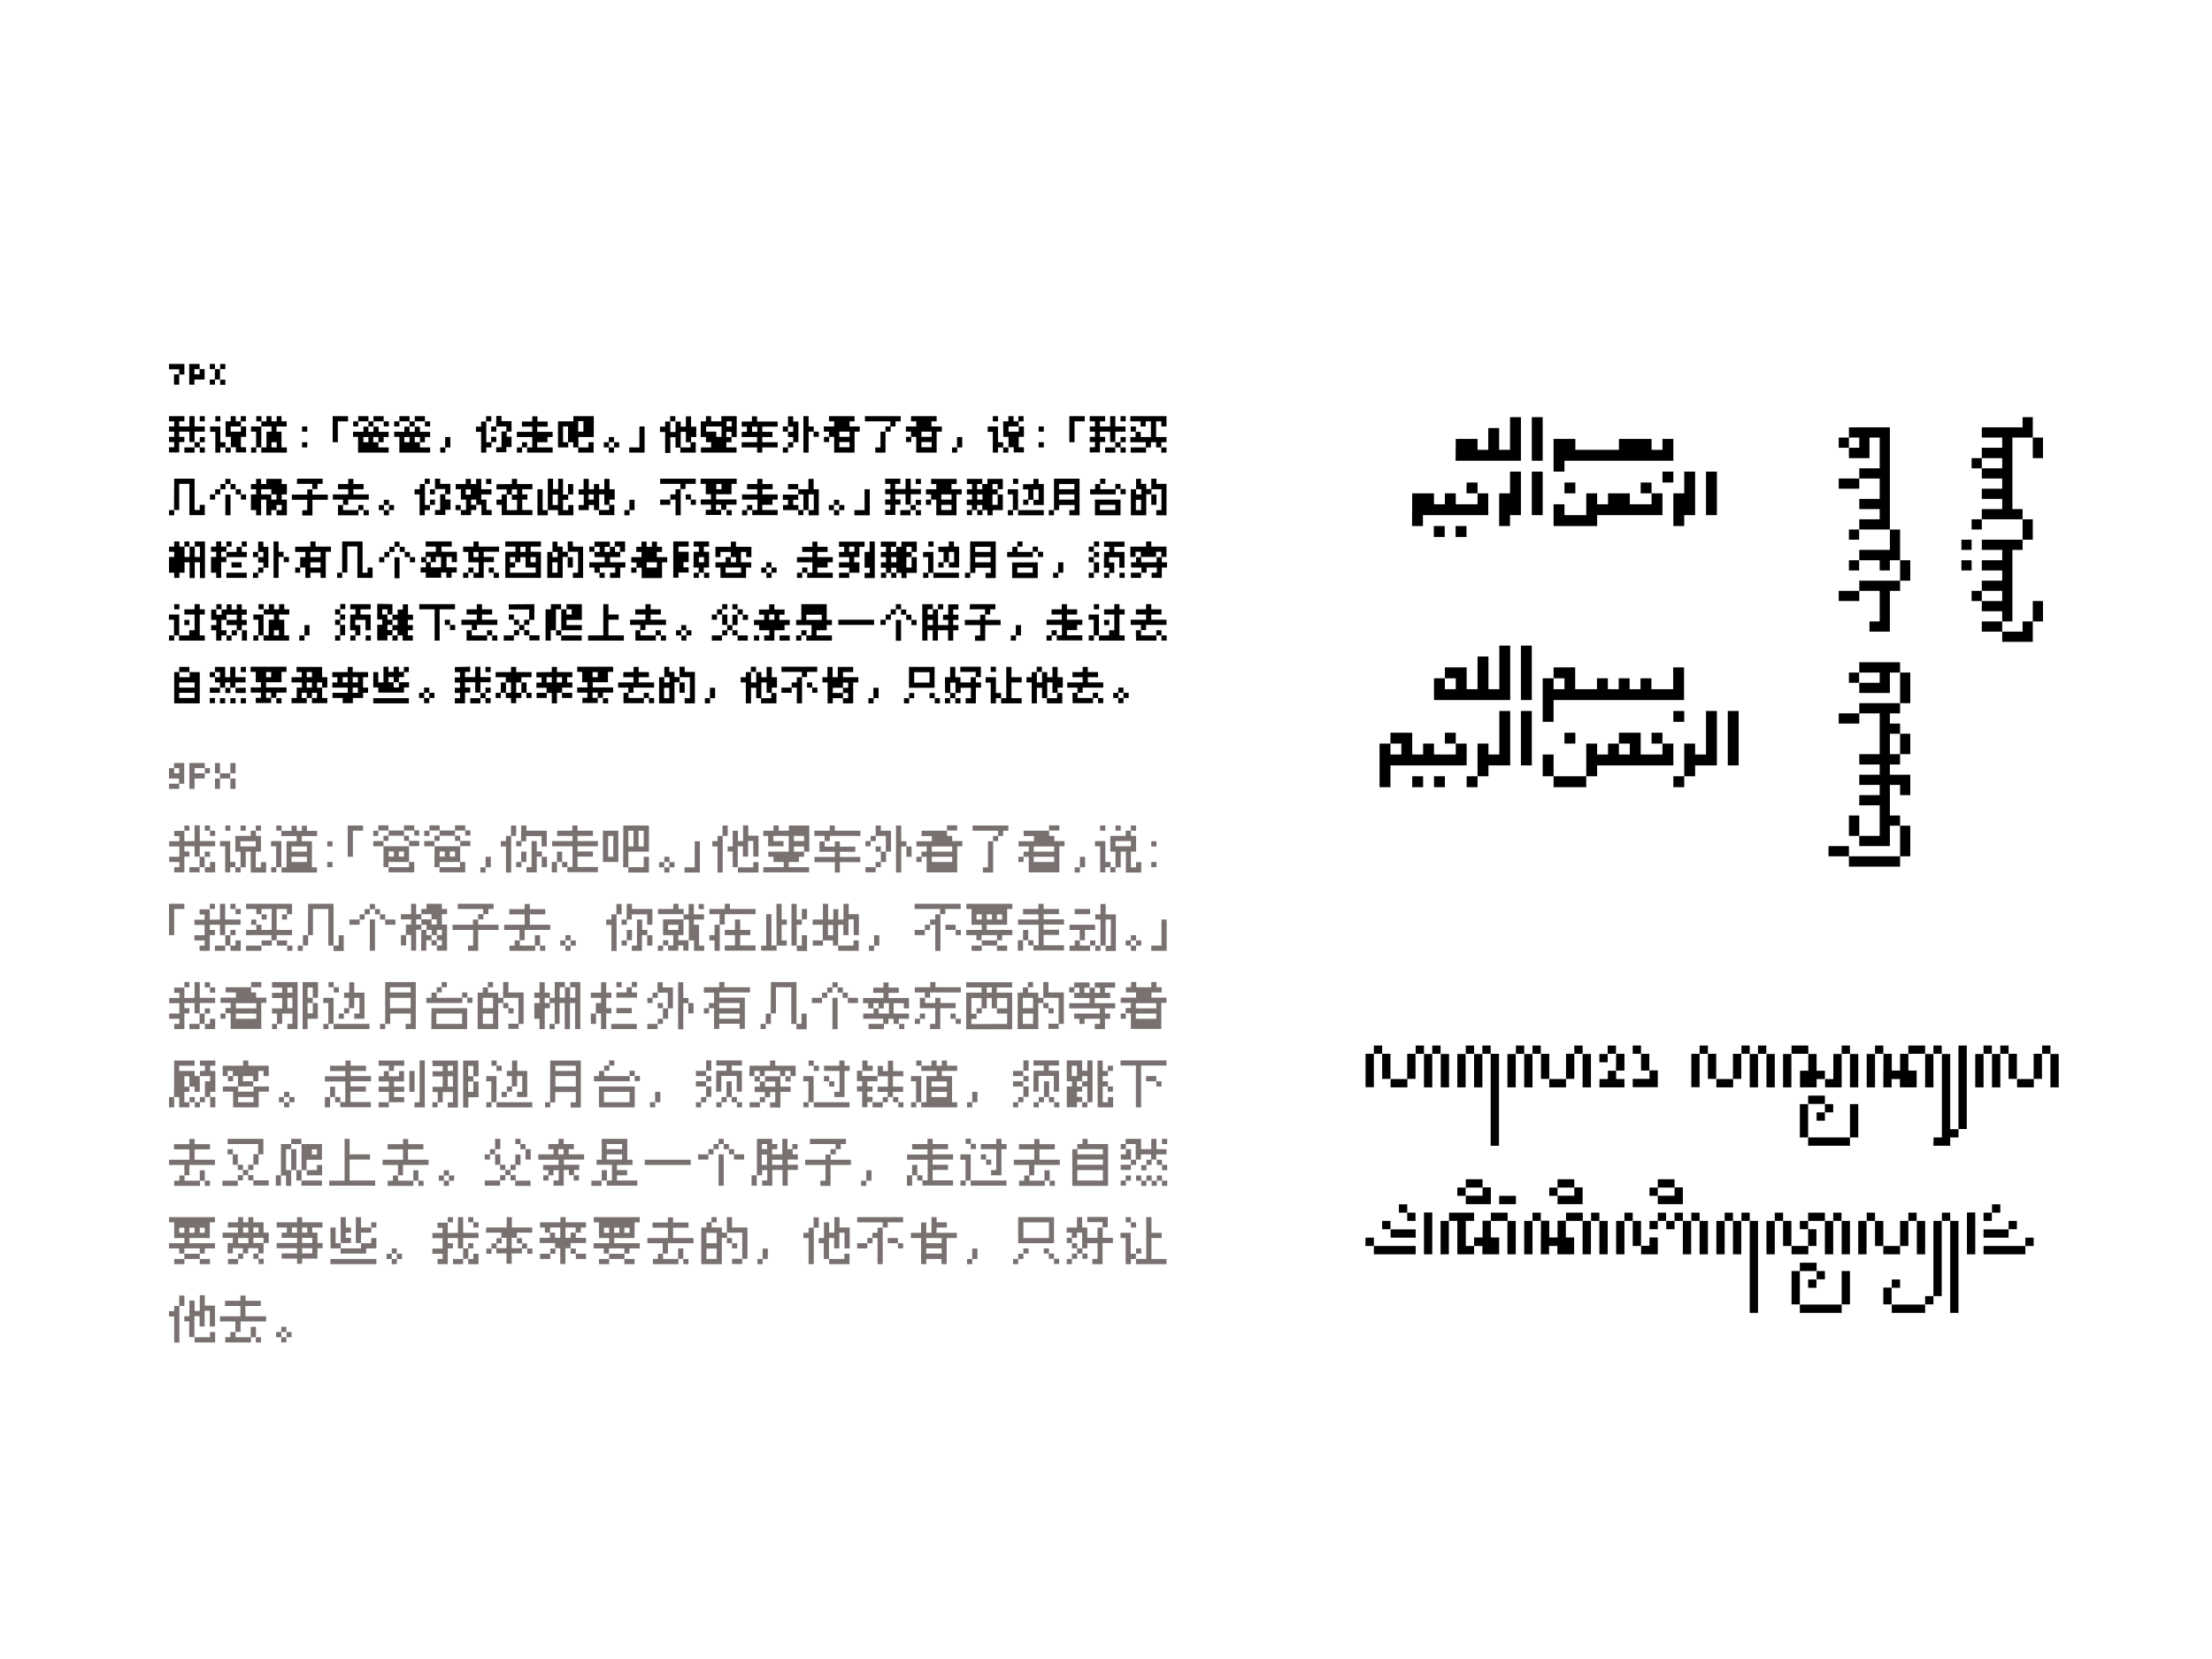 <svg xmlns="http://www.w3.org/2000/svg" viewBox="0 0 1280 960" style="enable-background:new 0 0 1280 960" xml:space="preserve"><path d="M97.8 210.6h8.9v6.1h-3v-3h-5.9v-3.1zm5.9 6v6h-3v-6h3zm11.8-6v3h-3v3h3v-3h2.9v6h-5.9v3h-3v-12h6zm5.9 3v-3h3v3h-3zm0 6h3v3h-3v-3zm3-6h2.9v6h-3l.1-6zm3-3h3v3h-3v-3zm0 9.1h3v3h-3v-3zm-20.7 21.1v3h-3v3h5.9v-6h3v6h5.9v3h-5.9v6h-3v-6h-5.9v3h3v3h-3v6h-5.9v-3h3v-3h-3v-3h3v-3h-3v-3h3v-3h-3v-3h8.9zm0 18.1h5.9v3h-5.9v-3zm5.9-3h3v3h-3v-3zm3-15.1h2.9v3h-2.9v-3zm0 12.1h2.9v3h-2.9v-3zm0 6h2.9v3h-2.9v-3zm6-12.1h5.9v9.1h3v3h-3v3h-2.9v-12h-3v-3.1zm5.9-6v3h-2.9v-3h2.9zm3 3h3v-3h2.9v3h3v3h-5.9v3h5.9v-3h3v6h-3v6h3v3h-5.9v-3h-2.9v-6h-3l-.1-9zm0 15.1h3v3h-3v-3zm8.8-18.1h3v3h-3v-3zm6 6h5.9v12.1h-3v-9.1h-3l.1-3zm0 12.1h3v3h-3v-3zm3-18.1h3v3h-3v-3zm17.7 18.1v3h-14.8v-3h3v-9.1h2.9v-3h-5.9v-3h3v-3h2.9v3h3v-3h2.8v3h3v3H160v3h2.9v9.1h3.1zm-5.9 0v-3h-3v3h3zm17.7-12.1v3h-3v-3h3zm-3 9.1h3v3h-3v-3zm26.6-12.1h-5.9v12.1h-3v-15.1h8.9v3zm3 0h2.9v3h-2.9v-3zm5.9 6.1v-3h2.9v3h2.9v-3h3v3h5.8v3H222v3h-3v-3h-3v3h3v3h5.9v3h-17.7v-9.1h-2.9v-3l6 .1zm-3-9.1h5.9v3h-5.9v-3zm5.9 15.1v-3h-2.9v3h2.9zm0-12.1h2.9v3h-2.9v-3zm2.9-3h5.9v3h-5.9v-3zm5.9 3h3v3h-2.9l-.1-3zm6.1 0h3v3h-3v-3zm5.9 6.1v-3h3v3h3v-3h3v3h5.9v3h-3v3H243v-3h-3v3h3v3h5.9v3h-17.8v-9.1h-3v-3l5.9.1zm-2.9-9.1h5.9v3h-5.9v-3zm5.9 15.1v-3h-3v3h3zm0-12.1h3v3h-3v-3zm3-3h5.9v3H240v-3zm5.9 3h3v3h-3v-3zm8.8 15.1h3v3h-2.9l-.1-3zm5.9-6v6h-3v-6h3zm14.8-3v-3h3v-3h3v12h3v3h-3v3h-3v-12h-3zm5.9-9.1h3v3h-3v-3zm2.9 6h3v3h-3v-3zm0 6h3v3h-3v-3zm3-12.1h3v3h5.8v6.1h-3v-3h-5.9l.1-6.1zm0 18.1h3v-9.1h3v3h2.8v6h-3v3h-5.9l.1-2.9zm20.8-8.9v-3h-6v-3h6v-3h3v3h5.9v3h-6v3h8.9v3h-3v3h-5.9v3h8.9v3H305v-3h3v-6h-8.9v-3h8.9zm-8.9 9h3v3h-3v-3zm3-3h2.9v3h-3l.1-3zm23.7-9.1v9.1h3v3h-5.9v-15.1h8.9v-3h11.8v12.1h-8.9v6h-3v-3h-3v-9.1h-2.9zm11.8 3v-6.1h-3v6.1h3zm-3 9.1h5.9v-3h3v6h-8.9v-3zm14.8-3h3v3h-3v-3zm5.9-3v3h-3v-3h3zm-3 6h3v3h-3v-3zm3-3h3v3h-3v-3zm17.7-9.1v15.1h-8.9v-3h5.9v-12.1h3zm8.9 3.1v-3h3v-3h3v6.1h3v-6.1h3v3h3v-6h3v6h3v6h-3v3h-3v-6h-3v9.1h-3v-6h-3v9.1h-3V250h-3zm5.9-9.1h3v3h-3v-3zm5.9 18.1h5.9v-3h3v6h-8.9v-3zm11.9 0h5.9v-3h-3v-3h-3v-9.1h3v-3h3v3h5.9v-3h8.9v12.1h-3v-3h-3v3h3v3h-3v3h5.9v3h-20.6v-3zm3-12.1v3h5.9v3h3v-6h-8.9zm14.8 0v-3h-3v3h3zm26.6 12.1h-8.9v3h-3v-3h-8.9v-3h8.9v-3h-8.9v-3h3v-3h-3v-3h5.9v-3h3v3H450v3h-8.9v3h5.9v3h-5.9v3h8.9v3zm-11.8-9v-3h-3v3h3zm17.8-3.1v3h-3v-3h3zm-3 12.1h3v3h-3v-3zm3-9h3v-3h-3v-6h3v3h3v12h-3v-3h-3v-3zm0 6h3v3h-3v-3zm8.9-15.1h3v6h3v3h-3v12.1h-3v-21.1zm5.9 9h3v3h-3v-3zm11.9-3v-3h-3v-3h14.8v3h-2.9v3h5.9v3h-3v12.1h-11.8v-9.1h-3v-3h-3v-3h6zm-5.9 6h3v3h-3v-3zm14.8 0v-3h-5.9v3h5.9zm0 6v-3h-5.9v3h5.9zm29.6-18v3h-3v3h-3v-3h-14.7v-3h20.7zm-14.7 18.1h3v-9.1h2.9v12.1h-5.9v-3zm5.9-12.1h3v3h-3v-3zm17.8 0v-3h-3v-3H542v3h-3v3h6v3h-3v12.1h-11.8v-9.1h-3v-3h-3v-3h6zm-5.9 6h3v3h-3v-3zm14.8 0v-3h-5.9v3h5.9zm0 6v-3h-5.9v3h5.9zm11.8.1h3v3h-3v-3zm5.9-6v6h-3v-6h3zm14.8-6.1h5.9v9.1h3v3h-3v3h-3v-12h-3l.1-3.1zm5.9-6v3h-3v-3h3zm3 3h3v-3h3v3h3v3h-5.9v3h5.9v-3h3v6h-3v6h3v3h-5.9v-3h-3v-6h-3l-.1-9zm0 15.1h3v3h-3v-3zm8.8-18.1h3v3h-3v-3zm14.7 6v3h-3v-3h3zm-3 9.1h3v3h-3v-3zm26.7-12.1h-5.9v12.1h-3v-15.1h8.9v3zm11.8-3v3h-3v3h5.9v-6h3v6h5.9v3h-5.9v6h-3v-6h-5.9v3h3v3h-3v6h-5.9v-3h3v-3h-3v-3h3v-3h-3v-3h3v-3h-3v-3h8.9zm0 18.1h5.9v3h-5.9v-3zm5.9-3h3v3h-3v-3zm3-15.1h3v3h-3v-3zm0 12.1h3v3h-3v-3zm0 6h3v3h-3v-3zm26.6-18.1v6h-3v-3h-3v9.1h6v3h-3v3h-3v-3h-3v3h-3v-3h-8.9v-3h3v-3h3v3h5.9v-9.1h-3v3h-3v-3h-5.9v-3H675zm-20.7 6h3v3h-3v-3zm0 12.1h8.9v3h-8.9v-3zm17.7 0h3v3h-3v-3zm-571.2 36.3v3h-3v-3h3zm0-18.2h11.8v18.1h3v-3h2.9v6h-8.9V280h-5.9v15.1h-3l.1-18.1zm23.7 9.1v3h-3v-3h3zm0-3h3v3h-3v-3zm3-3h3v3h-2.9l-.1-3zm2.9-3h3v3h-3v-3zm0 9.1h3v12h-3v-12zm3-6.1h2.9v3h-2.9v-3zm3 3h3v3h-3v-3zm3 3h3v3h-3v-3zm8.8 0v-3h-3v-3h3v-3h2.9v3h3v-3h8.9v3h3v6h-3v3h3v9.1h-6v-3h3v-3h-3v3h-3v3h-2.9v-9.1h-3v9.1h-2.9v-3h-3v-9.1h3zm8.8 0v3h3v-3h-3v-3h-5.9v3h5.9zm20.8 9.1v-6h-8.9v-3h8.9v-3h3v3h8.9v3h-8.9v9.1h-5.9v-3l2.9-.1zm-5.9-18.2h14.8v3h-3v3h-3v-3h-8.9l.1-3zm29.6 3.1v-3h3v3h5.9v3h-5.9v3h8.9v3h-11.9v3h-3v-3h-5.9v-3h8.9v-3h-5.9v-3h5.9zm-5.9 12.1h2.9v3h8.9v3h-11.8v-6zm11.8 0h2.9v3h-3l.1-3zm3 3h3v3h-3v-3zm8.8-3h3v3h-3v-3zm5.9-3v3h-3v-3h3zm-3 6h3v3h-3v-3zm3-3h2.9v3h-2.9v-3zm14.8-6.1v-3h3v-3h3v12.1h2.9v3h-3v3h-3v-12.1h-2.9zm5.9-9.1h2.9v3h-2.9v-3zm3 6.1h2.9v3h-2.9v-3zm0 6h2.9v3h-2.9v-3zm2.9-12.1h3v3h5.9v6h-3v-3h-5.9v-6zm0 18.1h3V286h3v3h3v6h-3v3h-6v-2.9zm17.8-15v-3h3v3h3v-3h3v6h5.9v3h-5.9v3h3v6h3v3h-5.9v-6h-3v-3h-3v3h3v3h-3v3h-5.9v-3h3v-6h-3v-6h-3v-3h5.8zm-5.9 12.1h3v3h-3v-3zm8.8-6v-3h-2.9v3h2.9zm8.9-9.1h3v3h-3v-3zm14.9 3v-3h3v3h8.9v3h-5.9v3h3v3h-3v6h5.9v3h-17.8v-6h-3v-3h3v-3h3v9.1h5.9v-6h-3v-3h3v-3h-3v3h-3v-3h-5.9v-3l8.9-.1zm14.8 3h3v12.1h3v3h-6v-15.1zm14.8-6v9.1h3v3h-3v6h3v-3h3v6h-8.9v-3H317V277h3v6h3v-6l2.8.1zm-3 15.1v-6h-3v6h3zm5.9-12.1h3v6h-3v-6zm9 3v-6h3v6h3v-3h3v3h3v-6h3v6h3v6h-3v3h-3v-6h-3v9.1h-3v-3h-3v3h-5.9v-3h3v-6h-3v-3l2.9-.1zm5.9 6v-3h-3v3h3zm3 6h5.9v-3h3v6h-8.9v-3zm14.7.1h3v3h-3v-3zm5.9-6v6h-3v-6h3zm35.4-12.2v3h-5.9v3h-3v-3H382v-3h20.6zM382 289.1h5.9v3H382v-3zm5.9-3h3v-3h3v15.1h-3v-9.1h-3v-3zm8.9 0h3v3h-3v-3zm2.9 3h3v3h-3v-3zm26.6-12.1v3h-3v6h-8.9v3h11.8v3h-5.9v3h-3v-3h-3v3h3v3h-8.9v-3h3v-3h-5.9v-3h5.9v-3h-3v-6h-3v-3h20.9zm-8.8 6.1v-3h-3v3h3zm2.9 12.1h3v3h-3v-3zm17.8-9.1v-3h-5.9v-3h5.9v-3h3v3h5.9v3h-5.9v3h8.8v3h-3v3h-5.9v3h8.9v3h-14.7v-3h3v-6h-8.9v-3h8.8zm-8.8 9.1h3v3h-3v-3zm2.9-3h3v3h-3v-3zm20.8 3v-3h2.9v-3h-3v-3h8.9v3H459v3h3v3h-8.9zm2.9-15.1h5.9v3H456v-3zm5.9 3h5.9v-6h3v6h3v15.1h-5.9v-3h3v-9.1h-3v9.1h-3v-9.1h-3v-3zm0 12h3v3h-3v-3zm17.7-2.9h3v3h-3v-3zm6-3v3h-3v-3h3zm-3 6h3v3h-3v-3zm3-3h3v3h-3v-3zm17.7-9.1v15.1h-8.9v-3h5.9v-12.1h3zM521 277v3h-3v3h6v-6h3v6h5.9v3H527v6h-3v-6h-5.9v3h3v3h-3v6h-5.9v-3h3v-3h-3v-3h3v-3h-3v-3h3v-3h-3v-3h8.8zm0 18.2h5.9v3H521v-3zm5.9-3h3v3h-3v-3zm3-15.1h3v3h-3v-3zm0 12.1h3v3h-3v-3zm0 6h3v3h-3v-3zm11.9-12.1v-3h-3v-3h14.8v3h-3v3h5.9v3h-3v12.1h-11.7v-9.1h-3v-3h-3v-3h6zm-6 6h3v3h-3v-3zm14.8 0v-3h-5.9v3h5.9zm0 6v-3h-5.9v3h5.9zm8.9-6h3v-3h-3v-3h3v-3h-3v-3h8.9v3h-3v3h3v-3h3v-3h8.9v6h-3v-3h-3v3h3v3h-3v6h3v-6h3v9.1h-5.9v3h-3v-3h-3v-3h-3v3h-3v-3h-3l.1-3.1zm3 6v3h-3v-3h3zm6-6v-3h-3v3h3zm-3 6h3v3h-3v-3zm17.7-12h5.9v12.1h-3v-9.1h-3l.1-3zm0 12.1h3v3h-3v-3zm3-18.2h3v3h-3v-3zm3 18.2H604v3h-14.9l.1-3zm8.8-15.1v-3h3v3h3v12.1h-6v-3h3v-6h-3v6h-3v-6h-3v-3l6-.1zm-5.9 9h3v3h-3v-3zm17.8 6.1v3h-3v-3h3zm0-18.2h14.8v21.2h-5.9v-3h3v-3h-8.9v3h-3V277zm11.8 6.1v-3h-8.9v3h8.9zm0 6v-3h-8.9v3h8.9zm9-6h3v-3h3v3h8.9v3h-14.8v-3zm17.7 6v9.1h-14.8v-9.1h14.8zM636.6 277h3v3h-3v-3zm8.8 18.1v-3h-8.9v3h8.9zm0-15.1h3v3h-3v-3zm3 3h3v3h-3v-3zm11.9-6v3h3v3h3v3h-3v12.2h-8.9v-15.1h3v3h3v-3h-3v-6l2.9-.1zm0 18.2v-6h-3v6h3zm5.9-18.2h3v3h5.8v18.2h-5.9v-3h3v-12.1h-5.9V277zm0 9.1h3v6h-3v-6zM97.8 331.4v-9.1h3v-3h-3v-3h3v-3h3v3h3v6h2.9v-6h3v6h3v-6h-3v-3h5.9v21.2h-2.9v-9.1h-3v9.1h-3v-9.1h-2.9v6h-3v3h-3v-3h-3zm8.9-18.1h2.9v3h-2.9v-3zm18.4 0h2.9v3h3v3h-3v3h3v3h-3v9.1h-2.9v-3h-3v-9.1h3v-3h-3v-3h3v-3zm5.9 0h3v3h-3v-3zm0 6.1h5.9v-3h3v3h2.9v3H131v-3zm0 12h11.8v3H131v-3zm2.9-6h5.9v3H134l-.1-3zm6-12.1h2.9v3h-2.9v-3zm9.5 6.1v3h-3v-3h3zm-3 12h3v3h-3v-3zm3-9h3v-3h-3v-6h3v3h2.9v12.1h-2.9v-3h-3v-3.1zm0 6h3v3h-3v-3zm8.9-15.1h2.9v6h2.9v3h-2.9v12.1h-2.9v-21.1zm5.9 9h3v3h-3v-3zm15.4-6v-3h3v3h8.9v3h-3v15.1h-3v-3h-5.9v3h-2.9v-6h-3v-6h3v-3h-5.9v-3l8.8-.1zm-8.8 12.1h2.9v3h-2.9v-3zm14.7-6v-3h-5.9v3h5.9zm0 6v-3h-5.9v3h5.9zm12.5 3v3h-2.9v-3h2.9zm0-18.1h11.8v18.1h2.9v-3h2.9v6h-8.8v-18.2H201v15.1h-3v-18zm24.4 9.1v3h-3v-3h3zm0-3h2.9v3h-2.9v-3zm2.9-3h3v3h-3v-3zm3-3h2.9v3h-2.9v-3zm0 9.1h2.9v12.1h-2.9v-12.1zm3-6.1h2.9v3h-2.9v-3zm2.9 3h3v3h-3v-3zm3 3h3v3h-3v-3zm24.2-9.1v3h-5.9v3h8.9v6h-3v-3h-3v6h5.9v3h-3v3h-3v-3h-3v3h-8.9v-3h-3v-3h3v-3h2.9v3h5.9v-6h-3v3h-3v-3h-2.9v-3h5.9v-3h-5.9v-3h15.1zm-17.7 9.1h3v3h-3v-3zm24.3-6.1h6v-3h3v3h11.8v3h-8.9v3h5.9v3h-5.9v9.1H274v-3h3v-6h-6v-6h-3v-3.1zm0 15.1h3v3h-3v-3zm3 0v-3h3v3h-3zm5.9-9v-3H274v3h2.9zm5.9 6h3v3h-3v-3zm2.9 3h3v3h-3v-3zm27.3-18.1v3h-5.9v3h5.9v15.1h-20.6v-15.1h5.9v-3h-5.9v-3H313zm-3 18.1v-3h-5.9v-6h-3v3h-3v-3h-3v3h3v3h-3v3H310zm-5.9-12v-3h-3v3h3zm5.9 6v-3h-3v3h3zm12.6-12.1v3h3v3h3v3h-3v12.1h-8.9v-15h3v3h3v-3h-3v-6h2.9zm0 18.1v-6h-3v6h3zm5.9-18.1h3v3h5.9v18.1h-5.9v-3h3v-12.1h-5.9l-.1-6zm0 9.1h3v6h-3v-6zm21.4 3v-3H344v-3h3v-3h-3v-3h8.9v3h-3v3h3v-3h3v3h3v3H353v3h8.9v3h-3v6H353v-3h3v-3h-8.9v3H344v-3h-3v-3h8.9zm-8.9-9.1h3v3h-3v-3zm5.9 15.1h3v3h-3v-3zm8.9-18.1h5.9v6h-3v-3h-3l.1-3zm9.5 9.1h5.9v-3h-3v-3h3v-3h3v3h3v-3h3v3h2.9v3h-3v3h6v3h-3v9.1h-11.8v-6h-3v-3h-3v-3.1zm3 6v3h-3v-3h3zm11.8 0v-3h-5.9v3h5.9zm18.4-12.1h-5.9v3h5.9v6h-3v3h3v3h-5.9v3h-3v-21h8.9v3zm2.9 3h3v-3h-3v-3h8.9v3h-3v3h3v9.1h-3v3h-3v-3h-3l.1-9.1zm0 12.1h3v3h-3v-3zm6-6v-3h-3v3h3zm0 6h3v3h-3v-3zm6.6-3v-3h5.9v-3h3v3h3v-3h-3v-3h-6v3H414v-6h8.9v-3h3v3h8.9v6h-3v-3h-3v6h5.9v3h-3v6h-14.8v-6H414zm14.8 3v-3h-8.9v3h8.9zm11.7-3h3v3h-3v-3zm5.9-3v3h-3v-3h3zm-2.9 6h3v3h-3v-3zm2.9-3h3v3h-3v-3zm23.7-6v-3h-5.9v-3h5.9v-3h2.9v3h5.9v3H473v3h8.9v3h-3v3H473v3h8.9v3h-14.8v-3h3v-6h-8.9v-3h8.9zm-8.9 9h3v3h-3v-3zm3-3h3v3h-3v-3zm21.3-3h5.9v-3h-5.9v-3h3v-3h-3v-3h14.8v3h-3v6h-3v3h3v6h-5.9v-3h-5.9v-3zm0 6h5.9v3h-5.9v-3zm8.9-12.1v-3h-3v3h3zm8.8 0v-6h3v21.2h-5.9v-3h3v-3h-3v-9.1l2.9-.1zm6.6 6.1h2.9v-3h-3v-3h3v-3h-3v-3h8.9v3h-3v3h3v-3h3v-3h8.9v6h-3v-3h-3v3h3v3h-3v6h3v-6h3v9.1h-5.9v3h-3v-3h-2.9v-3h-3v3h-3v-3h-3l.1-3.1zm3 6v3h-3v-3h3zm5.9-6v-3h-3v3h3zm-3 6h3v3h-3v-3zm18.5-12h5.9v12.1h-3v-9.1h-3l.1-3zm0 12h3v3h-3v-3zm3-18.1h3v3h-3v-3zm2.9 18.1h14.8v3h-14.8v-3zm8.9-15.1v-3h3v3h3v12.1h-5.9v-3h3v-6h-3v6H546v-6h-3v-3l6-.1zm-6 9.1h3v3h-3v-3zm18.4 6v3h-3v-3h3zm0-18.1h14.8v21.2h-5.9v-3h3v-3h-8.9v3h-3v-18.2zm11.8 6.1v-3h-8.9v3h8.9zm0 6v-3h-8.9v3h8.9zm9.6-6h3v-3h3v3h8.9v3h-14.9v-3zm17.7 6v9.1h-14.8v-9l14.8-.1zm-11.8-12.1h3v3h-3v-3zm8.9 18.1v-3h-8.9v3h8.9zm0-15.1h3v3h-3v-3zm3 3h3v3h-3v-3zm8.8 12.1h3v3h-3v-3zm5.9-6v6h-3v-6h3zm14.7-9.1h3v3h-3v-3zm0 6.1h3v3h-3v-3zm0 9h3v3h-3v-3zm6-18.1v3h-3v-3h3zm-3 6.1h3v3h-3v-3zm0 6h3v6h-3v-6zm5.9-6h3v-3h-3v-3h11.8v3h-5.9v3h5.9v9.1h-3v-6h-5.9v3h3v6h-3v-3h-3l.1-9.1zm0 12h3v3h-3v-3zm8.9 0h3v3h-3v-3zm15.4-15.1v-3h3v3h8.8v6h-3v-3h-3v3h-8.9v-3h-3v3h-3v-6h9.1zm-8.8 9.1h3v-3h3v3h8.9v-3h3v3h3v3h-3v6h-5.9v-3h3v-3h-5.9v3h-3v-3h-5.9l-.2-3zm0 6h5.9v3h-5.9v-3zM97.8 355.6h5.9v12.1h-3v-9.1h-3l.1-3zm0 12.1h3v3h-3v-3zm3-18.1h3v3h-3v-3zm11.8 15.1v-9.1h-5.9v-3h5.9v-3h3v3h2.9v3h-2.9v12.1h2.9v3h-14.9v-3h5.9v-3h3.1zm-5.9-6h2.9v3h-2.9v-3zm15.5 6v-3h3v-3h-3v-6h3v3h3v-3h3v-3h2.8v3h3v-3h2.9v3h2.9v3h-2.9v3h2.9v3h-2.9v3H137v-3h-5.9v-3h5.9v-3h-5.9v3h-3v6h3v3h-3v3h-3v-6h-2.9zm3-15.1h3v3h-3v-3zm5.9 18.1h2.9v3h-2.9v-3zm3-3h3v3h-3v-3zm5.9 0h2.9v6H140v-6zm6.6-9.1h5.9v12.1h-3v-9.1h-2.9v-3zm0 12.1h2.9v3h-2.9v-3zm3-18.1h3v3h-3v-3zm17.7 18.1v3h-14.8v-3h3v-9.1h3v-3h-5.9v-3h3v-3h3v3h2.9v-3h3v3h2.9v3h-5.9v3h3v9.1h2.8zm-5.9 0v-3h-2.9v3h2.9zm11.8 0h3v3h-3v-3zm5.9-6v6h-2.9v-6h2.9zm14.8-9.1h3v3h-3v-3zm0 6h3v3h-3v-3zm0 9.1h3v3h-3v-3zm5.9-18.2v3h-2.9v-3h2.9zm-3 6.1h2.9v3h-2.9v-3zm0 6h2.9v6h-2.9v-6zm5.9-6h3v-3h-3v-3h11.8v3h-5.9v3h5.9v9.1h-3v-6h-5.9v3h2.9v6h-2.9v-3h-3l.1-9.1zm0 12.1h3v3h-3v-3zm8.9 0h3v3h-3v-3zm15.5-18.1v6h-2.9v-3h-3v3h3v3h2.9v3h-2.9v3h2.9v3h-2.9v3h-5.9v-9.1h2.9v-3h-2.9v-9.1l8.8.2zm0 12.1h3v-3h-3v-3h3v-3h3v-3h3v6h2.9v3h-3v3h2.9v3H236v3h2.9v3H233v-3h-3v-3h-3l.1-3zm0 6h3v3h-3v-3zm36.2-18.1v3h-8.9v18.1h-2.9v-18.1h-8.9v-3h20.7zm-5.9 9h3v3h-3v-3zm3 3h3v3h-3v-3zm15.5-9v-3h3v3h5.9v3h-5.9v3h8.9v3H276v3h-3v-3h-6v-3h8.9v-3H270v-3h5.9zm-5.9 12.1h3v3h8.9v3H270v-6zm11.8 0h3v3h-3v-3zm3 3h3v3h-3v-3zm6.7 0h5.9v3h-5.9v-3zm17.7-18.1v9.1h-3v-6h-11.8v-3l14.8-.1zm-14.8 6h3v3h-3v-3zm3 3h3v3h-3v-3zm0 6h3v3h-3v-3zm3-3h3v3h-3v-3zm2.9-3h3v3h-3v-3zm0 6h3v3h-3v-3zm3 3h5.9v3h-5.9v-3zm12.5-15v-3h5.9v3h-3v12.1h-3v6h-3v-18.1h3.1zm3 12.1h3v3h-3v-3zm3-12.1h3v3h3v-3h-3v-3h8.9v9.1h-8.9v3h8.9v3h-11.9v-12.1zm0 15.1h11.8v3h-11.9l.1-3zm24.3 0v-18.1h3v6h5.9v3h-5.9v9.1h8.9v3h-20.7v-3h8.8zm24.4-15.1v-3h3v3h5.9v3h-5.9v3h8.9v3h-11.9v3h-3v-3h-5.9v-3h8.9v-3h-5.9v-3h5.9zm-5.9 12.1h3v3h8.9v3h-11.8v-6zm11.8 0h3v3h-3v-3zm3 3h3v3h-3v-3zm8.8-3h3v3h-3v-3zm5.9-3v3h-2.9v-3h2.9zm-2.9 6h3v3h-2.9l-.1-3zm2.9-3h3v3h-3v-3zm17.8-9.1v3h-3v-3h3zm-3 12.1h5.9v3h-5.9v-3zm3-15.1h3v3h-3v-3zm3-3h3v3h-3v-3zm0 6h3v6h-3v-6zm0 9.1h3v3h-3v-3zm2.9-3h3v3h-3v-3zm3-12.1h3v3h-3v-3zm0 6.1h3v6h-3v-6zm0 9h3v3h-3v-3zm3-12.1h3v3h-3v-3zm0 15.1h5.9v3h-5.9v-3zm3-12h3v3h-3v-3zm15.4 12v-3h-5.9v-3h-3v-3h5.9v-3h-3v-3h5.9v-3h3v3h5.9v3h-3v3h6v3h-3v3h-5.9v6h-5.9v-3h3zm-8.9 0h3v3h-3v-3zm11.8-9.1v-3h-3v3h3zm3 9.1h5.9v3h-5.9v-3zm27.3-18.1v9.1h3v3h-3v3h-5.9v3h8.9v3h-14.8v-3h3v-6h-8.9v-3h3v-9.1h14.7zm-17.7 18.1h3v3h-3v-3zm3-3h3v3h-3v-3zm11.8-6v-3h-8.9v3h8.9zm30.3-.1v3h-20.7v-3h20.7zm6.7 0v3h-3v-3h3zm0-3h3v3h-3v-3zm2.9-3h3v3h-3v-3zm3-3h3v3h-3v-3zm0 9.1h3v12.1h-3v-12.1zm3-6h3v3h-3v-3zm3 3h3v3h-3v-3zm3 3h3v3h-3v-3zm12.4-9.1v3h-3v3h3v-3h3v9.1h5.9v-3h-3v-3h3v-6h5.9v3h-3v3h3v3h-3v3h3v3h-3v6h-3v-6h-5.9v6h-3v-6h-3v6h-3v-21.1h6.1zm0 12.1v-3h-3v3h3zm3-12.1h3v3h-3v-3zm24.4 18.1v-6h-8.9v-3h8.9v-3h3v3h8.8v3h-8.9v9.1h-5.9v-3l3-.1zm-5.9-18.1H576v3h-3v3h-3v-3h-8.9l.2-3zm23.6 18.1h3v3h-3v-3zm5.9-6v6h-3v-6h3zm23.6-3.1v-3h-5.9v-3h5.9v-3h3v3h5.9v3h-5.9v3h8.9v3h-3v3h-5.9v3h8.9v3h-14.8v-3h3v-6h-8.9v-3h8.8zm-8.8 9.1h3v3h-3v-3zm2.9-3h3v3h-3v-3zm21.5-9.1h5.9v12.1h-3v-9.1h-3l.1-3zm0 12.1h3v3h-3v-3zm3-18.1h3v3h-3v-3zm11.8 15.1v-9.1h-5.9v-3h5.9v-3h3v3h3v3h-3v12.1h3v3h-14.9v-3h5.9v-3h3zm-5.9-6h3v3h-3v-3zm24.3-6.1v-3h3v3h5.9v3h-5.9v3h8.8v3h-11.8v3h-3v-3h-5.9v-3h8.9v-3h-5.9v-3h5.9zm-5.9 12.1h3v3h8.9v3h-11.8l-.1-6zm11.8 0h3v3h-3v-3zm3 3h3v3h-3v-3zm-571.3 21.2h3v3h5.9v-3h5.9V407h-14.8v-18.1zm8.8 0h-5.9v-3h5.9v3zm3 9v-3h-8.9v3h8.9zm0 6v-3h-8.9v3h8.9zm8.8-15h3v3h-3v-3zm0 9h5.9v3h-5.9v-3zm0 6h3v3h-3v-3zm20.7-9h-5.9v3h-3v-3h-2.9v3h-3v-3h-2.9v-3h2.9v-3h-2.9v-3h5.9v6h2.9v-6h3v6h5.9v3zm-14.8 9.1h3v3h-3v-3zm3.1-6h2.9v3h-2.9v-3zm2.9 6h3v3h-3v-3zm3-6h5.9v3h-5.9v-3zm3-12.1h3v3h-3v-3zm0 18.1h3v3h-3v-3zm26.5-18.2v3h-2.9v6H154v3h11.8v3h-5.9v3h-3v-3H154v3h2.9v3H148v-3h3v-3h-5.9v-3h5.9v-3h-3v-6h-3v-3h20.8zm-8.9 6.1v-3H154v3h2.9zm3 12.1h3v3h-3v-3zm11.8-6.1h3v-3h-6v-3h5.9v-3h-3v-3h14.8v6h3v6h-3v-3h-2.9v3h2.9v6h3v3h-8.9v-3h2.9v-3h-2.9v3h-3v-3h-2.9v3h2.9v3h-8.8v-3h3v-6zm8.8-6v-3h-3v3h3zm0 6v-3h-3v3h3zm20.7 3v-3h-8.9v-3h2.9v-3h-2.9v-3h8.9v-3h2.9v3h8.9v3h-2.9v6h2.9v3h-2.9v3h-5.9v3h-5.9v-3h-5.9v-3h8.8zm0-6v-3h-2.9v3h2.9zm5.9 0v-3h-3v3h3zm0 6v-3h-3v3h3zm8.9-12h2.9v6h3v-9.1h2.9v3h3v-3h3v3h3v3h-3v3h-3v-3h-3v3h3v3h3v-3h5.9v3h-2.9v3h-14.9v-3H216v-8.9zm20.6 15.1v3H216v-3h20.6zm-2.9-18.1h2.9v3h-2.9v-3zm8.8 15h3v3h-3v-3zm5.9-3v3h-3v-3h3zm-3 6h3v3h-3v-3zm3-3h3v3h-3v-3zm23.7-15.1v3h-3v3h5.9v-6h3v6h5.9v3H278v6h-3v-6h-5.9v3h3v3h-3v6.2h-5.9v-3h3v-3h-3v-3h3v-3h-3v-3h3v-3h-3v-3l8.9-.2zm0 18.2h5.9v3h-5.9v-3zm5.9-3h3v3h-3v-3zm2.9-15.1h3v3h-3v-3zm0 12h3v3h-3v-3zm0 6h3v3h-3v-3zm14.8-15v-3h3v3h8.9v3h-5.9v3h-3v6h3v3h-3v3h-3v-3h-3v-3h3v-6h-3v-3h-5.9v-3h8.9zm-8.9 12h3v3h-3v-3zm3-6h3v6h-3v-6zm11.9 0h3v6h-3v-6zm2.9 6h3v3h-3v-3zm14.7-12v-3h3v3h8.9v3h-3v3h3v3h-5.9v3h-3v6.1h-3v-6h-3v-3h-5.9v-3h3v-3h-3v-3l8.9-.1zm-8.8 12h5.9v3h-5.9v-3zm8.8-6v-3h-3v3h3zm5.9 0v-3h-3v3h3zm0 6h5.9v3h-5.9v-3zm29.6-15.1v3h-3v6H343v3h11.8v3h-5.9v3h-3v-3h-3v3h3v3H337v-3h2.9v-3H334v-3h5.9v-3h-3v-6H334v-3h20.8zm-8.9 6.1v-3h-3v3h3zm3 12.1h3v3h-3v-3zm17.7-15.1v-3h3v3h5.9v3h-5.9v3h8.9v3h-11.9v3h-3v-3h-5.9v-3h8.9v-3h-5.9v-3h5.9zm-5.9 12h3v3h8.9v3h-11.8v-6zm11.8 0h3v3h-3v-3zm3 3h3v3h-3v-3zm11.8-18.1v3h3v3h3v3h-3V407h-8.9v-15.1h3v3h3v-3h-3v-6l2.9-.1zm0 18.2v-6h-3v6h3zm5.9-18.2h3v3h5.9V407h-5.9v-3h3v-12.1h-5.9l-.1-6.1zm0 9.1h3v6h-3v-6zm14.7 9.1h3v3h-3v-3zm5.9-6v6h-3v-6h3zm14.8-3.1v-3h3v-3h3v6h3v-6h3v3h3v-6h3v6h3v6h-3v3h-3v-6h-3v9.1h-3v-6h-3v9h-3v-12.1h-3zm5.9-9.1h3v3h-3v-3zm5.9 18.2h5.9v-3h3v6h-8.9v-3zm32.5-18.2v3H467v3h-3v-3h-11.8v-3h20.7zm-20.7 12.1h5.9v3h-5.9v-3zm5.9-3h3v-3h3V407h-3v-9.1h-3v-3zm8.9 0h3v3h-3v-3zm3 3h3v3h-3v-3zm8.8-6v-6h3v6h3v-6h8.9v3h-5.9v3h8.9v3h-3V407h-5.9v-3h3v-3h-3v-3h3v-3h-3v3h-5.9v3h5.9v3h-5.9v3h-3v-12.1h-3v-3h2.9zm23.7 12.1h3v3h-3v-3zm5.9-6v6h-3v-6h3zm14.7 6h3v3h-3v-3zm17.7-18.1V398H526v-12.1h14.8zM526.1 401h2.9v3h-3l.1-3zm11.8-6v-6H529v6h8.9zm0 6h3v3h-3v-3zm3 3h3v3h-3v-3zm5.9-12.1h3v-6h3v6h3v3h5.9v-3h3v3h3v3h-3v9.1h-5.9v-3h3v-6h-5.9v3h-3v-6h-3v6h-3l-.1-9.1zm0 12.1h3v3h-3v-3zm3 0v-3h3v3h-3zm3 0h3v3h-3v-3zm3-18.2h11.8v6h-3v-3h-8.9v-3zm14.6 6.1h5.9v9.1h3v3h-3v3h-3v-12h-3l.1-3.1zm5.9-6.1v3h-3v-3h3zm3 18.2h3v-18.1h3v6h5.9v3h-5.9v9.1h5.9v3h-11.9v-3zm14.7-9.1v-3h3v-3h3v6h3v-6h3v3h3v-6h3v6h3v6h-3v3h-3v-6h-3v9.1h-3v-6h-3v9h-3v-12.1h-3zm5.9-9.1h3v3h-3v-3zm5.9 18.2h5.9v-3h3v6h-8.9v-3zm20.7-15.1v-3h3v3h5.9v3h-5.9v3h8.9v3h-11.9v3h-3v-3h-5.9v-3h8.9v-3h-5.9v-3h5.9zm-5.9 12h3v3h8.9v3h-11.8l-.1-6zm11.8 0h3v3h-3v-3zm3 3h3v3h-3v-3zm8.8-3h3v3h-3v-3zm5.9-3v3h-3v-3h3zm-3 6h3v3h-3v-3zm3-3h3v3h-3v-3z"/><path d="M103.7 447.5v-3h-3v-3h5.9v12h-3v-3h-5.8v-6h3v3h2.9zm-5.9 6h5.9v3h-5.9v-3zm14.8-6h5.9v3h-5.9v6h-3v-15h8.9v3h-5.9v3zm5.9-3h3v3h-3v-3zm5.9 3v-6h2.9v6h-2.9zm0 3h2.9v6h-2.9v-6zm2.9-3h5.9v3h-5.9v-3zm6-6h3v6h-3v-6zm0 9h3v6h-3v-6zm-20.7 36.2v-9.1h3v9.1h8.9v3h-8.9v6h-3v-6h-5.9v3h2.9v3h-2.9v9.1h-5.9v-3h3v-3h-5.9v-3h5.9v-6h-5.9v-3h5.9v-3h-3v-3h5.9v6l5.9-.1zm-5.9-9h2.9v3h-2.9v-3zm2.9 24.1h5.9v3h-5.9v-3zm5.9-6h2.9v6h-2.9v-6zm3-18.1h3v3h-3v-3zm0 15.1h3v3h-3v-3zm0 9h3v-3h3v6h-5.9l-.1-3zm3-21.1h3v3h-3v-3zm5.8 6h5.9v12.1h3v3h-3v3h-2.9v-15.1h-3v-3zm3.1-6v-3h2.9v3h-2.9zm5.8 3h8.9v-3h3v3h2.9v9.1h-3v9.1h3v-3h3v6h-8.9v-12.1h-2.9v9.1h-3v-9.1h-3v-9.1zm0 18.1h3v3h-3v-3zm3-24.1h3v3h-3v-3zm8.8 12.1v-3h-8.9v3h8.9zm0-12.1h3v3h-3v-3zm8.9 9h5.9v15.1h-3v-12.1h-3l.1-3zm0 15.1h3v3h-3v-3zm3-24.1h3v3h-3v-3zm3 27.2v-3h2.9v-15.1h5.9v-3h-8.9v-3h5.9v-3h3v3h3v-3h2.9v3h5.9v3h-8.9v3h5.9v15.1h2.9v3h-20.5zm14.7-12.1v-3h-8.9v3h8.9zm0 6v-3h-8.9v3h8.9zm11.8-9v-3h3v3h-3zm0 9h3v3h-3v-3zm11.8-3v-18.1h8.9v3h-5.9v15.1h-3zm14.8-12.1v-3h2.9v3H216zm0 3h5.9v3H216v-3zm2.9-9.1h5.9v3h-5.9v-3zm3 6h2.9v3h-2.9v-3zm0 6.1h14.8v9.1h-11.9v3h-2.9v-12.1zm3-9.1h8.9v3h-8.9v-3zm3 15.1v-3h-3v3h3zm-3 6.1h11.8v-3h3v6h-14.9l.1-3zm8.9-6.1v-3h-3v3h3zm0-18.1h5.9v3h-5.9v-3zm0 6h2.9v3h-2.9v-3zm2.9 3h5.9v3h-5.9v-3zm3-6.1h2.9v3h-2.9v-3zm5.8 3.2v-3h3v3h-3zm0 3h5.9v3h-5.9v-3zm3-9.1h5.9v3h-5.9v-3zm3 6h2.9v3h-3l.1-3zm0 6.1h14.8v9.1h-11.9v3h-3l.1-12.1zm2.9-9.1h8.9v3h-8.9v-3zm3 15.1v-3h-3v3h3zm-3 6.1h11.8v-3h3v6h-14.9l.1-3zm8.9-6.1v-3h-3v3h3zm0-18.1h5.9v3h-5.9v-3zm0 6h3v3h-3v-3zm3 3h5.9v3h-5.9v-3zm2.9-6.1h3v3h-3v-3zm8.8 21.4h3v3h-3v-3zm3 0v-6.1h3v6l-3 .1zm8.8-15.2h3v-3h3v21.2h-3v-15.1h-3v-3.1zm5.9-3v-6h3v6h-3zm3 3h3v3h-3v-3zm0 12.1h3v3h-3v-3zm2.9-21.1h3v3h11.8v9.1h-3v-6h-8.9v3h-3l.1-9.1zm0 15.1h3v6h-3v-6zm3 9h3v-15.1h3v6h3v3h-3v9.1h-5.9l-.1-3zm8.9-6h3v6h-3v-6zm8.8-15.1h8.9v-3h3v3h8.9v3h-8.9v3H346v3h-11.8v3h8.9v3h-8.9v6H346v3h-17.7v-3h3v-12h-11.8v-3h11.8v-3h-8.9v-3zm-3 18.1h3v6h-3v-6zm3-6h3v6h-3v-6zm3 6h3v3h-3v-3zm23.6-18.1h8.9v18.1h-8.9v-18.1zm3 15.1h3v-12.1h-3v12.1zm8.8-18.1h14.8v15.1h-11.9v9.1h-3l.1-24.2zm5.9 12.1v-9.1h-3v9.1h3zm-3 12h8.9v-6h3v9.1h-11.9v-3.1zm8.9-12v-9.1h-3v9.1h3zm8.9 12.1v-3h3v3h-3zm3-6.1h3v3h-3v-3zm0 6.1h3v3h-3v-3zm2.9-3h3v3h-3v-3zm8.8 3h5.9v-15.1h3v18.1h-8.9v-3zm16.1-15.2h3v-3h3v21.2h-3v-15.1h-3v-3.1zm5.9-3v-6h3v6h-3zm3 6.1h2.9v-9.1h3v6h3v-9.1h3v6h5.9v12.1h-3v-9.1h-3v9.1h-3v-6h-3v12.1H424v-9.1h-3l.1-2.9zm5.9 12.1h8.9v-3h3v6H427v-3zm14.7-18.2v-3h5.9v-3h3v3h5.9v-3h11.8v15.1h-3v-3h-5.9v3h5.9v3h-3v3h-5.9v3h11.8v3h-26.5v-3h11.8v-3h-5.9v-3h-3v-3h11.8v-9.1h-8.9v3h5.9v3h-8.9v-6h-2.8zm23.6 3v-3h-5.9v3h5.9zm5.9-6h8.9v-3h3v3h14.8v3h-17.7v3h-3v-3h-5.9l-.1-3zm11.9 24.2v-6h-11.8v-3h11.8v-3h-8.9v-6h3v3h5.9v-3h2.9v3h8.9v3H486v3h11.8v3H486v6h-2.9zm17.7-18.2h3v3h-3v-3zm0 15.1h5.9v3h-5.9v-3zm3-18.1h3v3h-3v-3zm11.8-3v12.1h-3v-9.1h-5.9v-6h3v3h5.9zm-8.9 9.1h3v3h-3v-3zm0 9h3v3h-3v-3zm3-6h3v6h-3v-6zm8.8-15.1h3v9.1h3v3h-3v15.1h-3v-27.2zm6 12.1h3v6h-3v-6zm8.8-9.1H548v3h3v3h5.9v3h-3v15.1h-17.7v-9h-3v-3h3v-3h-5.9v-3h8.9v-3h-5.9v-3.1zm-3 15.1h3v3h-3v-3zm20.7-3v-3h-11.8v3H551zm0 6v-3h-11.8v3H551zm-3-21.2h5.9v3H548v-3zm14.8.1h20.7v3h-3v3h-3v-3h-14.7v-3zm5.9 24.2h3v-15.1h3v18.1h-5.9l-.1-3zm5.9-18.2h3v3h-3v-3zm17.7-3h14.8v3h3v3h5.9v3h-3v15.1h-17.7v-9h-3v-3h3v-3h-5.9v-3h8.9v-3h-5.9l-.1-3.1zm-3 15.1h3v3h-3v-3zm20.7-3v-3h-11.8v3H610zm0 6v-3h-11.8v3H610zm-3-21.2h6v3h-5.9l-.1-3zm14.9 24.3h3v3h-3v-3zm3 0v-6.1h3v6l-3 .1zm8.8-15.2h5.9v12.1h3v3h-3v3h-3v-15.1h-3l.1-3zm2.9-6v-3h3v3h-3zm5.9 3h8.9v-3h3v3h3v9.1h-3v9.1h3v-3h3v6h-8.9v-12.1h-3v9.1h-3v-9.1h-3v-9.1zm0 18.1h3v3h-3v-3zm3-24.1h3v3h-3v-3zm8.9 12v-3h-8.9v3h8.9zm0-12h3v3h-3v-3zm11.8 12.1v-3h3v3h-3zm0 9h3v3h-3v-3zM97.8 541.1V523h8.9v3h-5.9v15.1h-3zm29.5-9V523h3v9.1h8.9v3h-8.9v6h-3v-6h-5.9v3h3v3h-3v9.1h-5.9v-3h2.9v-3h-5.9v-3h5.9v-6h-5.9v-3h5.9v-3h-2.9v-3h5.9v6l5.9-.1zm-5.9-9.1h3v3h-3v-3zm3 24.2h5.9v3h-6l.1-3zm6-6h2.9v6h-2.9v-6zm2.9-18.2h3v3h-3v-3zm0 15.1h3v3h-3v-3zm0 9.1h3v-3h3v6h-5.9l-.1-3zm3-21.2h3v3h-3v-3zm6.1-3H169v6h-3v-3h-5.9v12.1h8.9v3h-8.9v3h-3v-3h-14.7v-3h5.9v-3h3v3h5.9V526h-5.9v3h-3v-3h-5.9v-3zm0 24.2h8.9v3h-8.9v-3zm3-15.1h2.9v3h-3l.1-3zm6-3h2.9v3h-2.9v-3zm0 15.1h5.9v3h-5.9v-3zm8.8 0h5.9v3h-5.9v-3zm3-15.1h2.9v3h-2.9v-3zm3 18.1h3v3h-3v-3zm6.1 3v-3h2.9v3h-2.9zm3-9.1h3v6h-3v-6zm3-18.1H193v24.2h-3V526h-8.9v15.1h-2.9l.1-18.1zm14.7 24.2h3v-6h2.9v9.1H193v-3.1zm9.2-15.1h5.9v3h-5.9v-3zm5.9-3h2.9v3h-2.9v-3zm2.9-3h3v3h-3v-3zm3-3h3v3h-3v-3zm0 27.1V532h3v18.1l-3 .1zm3-24.1h2.9v3H217v-3zm2.9 3h3v3h-3v-3zm3 3h5.9v3h-5.9v-3zm9.1-3.1h5.9v-6h2.9v6h3v3h-3v3h3v3h-3v12.1h-2.9V541h-3v-6h3v-3H232v-3zm0 12.1h3v6h-3v-6zm11.8-9.1h5.9v3h3v-3h-3v-3h-5.9v-3h3v-3h8.9v3h3v3h-3v6h3v15.1h-5.9v-3h2.9v-3h-2.9v-3h2.9v-3h-2.9v3h-3v-3h-3v-3h-3V532zm0 6.1h3v3h2.9v3h-3v6h-3l.1-12zm5.9 6h3v3h-3v-3zm38.8-9v3h-11.8v12.1h-5.9v-3h3v-9.1h-11.9v-3h11.8v-3h3v3h11.8zM264.9 523h20.7v3h-3v3h-3v-3h-14.7v-3zm11.8 6h3v3h-3v-3zm15.1 6.1h11.8v-6h-8.9v-3h8.9v-3h3v3h8.9v3h-8.9v6h11.8v3h-14.8v6h-3v-6h-8.9l.1-3zm3 12.1h3v-3h3v3h8.9v3h-14.9v-3zm14.7-6h3v6h-3v-6zm3 6h3v3h-3v-3zm11.7 0v-3h3v3h-3zm3-6h3v3h-3v-3zm0 6h3v3h-3v-3zm3-3h3v3h-3v-3zm20.6-12.1h3v-3h3v21.2h-3v-15.1h-3v-3.1zm5.9-3v-6h3v6h-3zm3 3h3v3h-3v-3zm0 12.1h3v3h-3v-3zm3-21.2h3v3h11.8v9.1h-3v-6h-8.9v3h-3l.1-9.1zm0 15.1h3v6h-3v-6zm2.9 9.1h3v-15.1h3v6h3v3h-3.1v9.1h-5.9v-3zm8.9-6h3v6h-3v-6zm6.2-15.2h8.9v-3h3v3h3v3h-14.8v-3zm0 21.2h3v3h-3v-3zm3-15.2h11.8v9.1h-3v3h5.9v6h-3v-3h-2.9v3h-5.9v-3h3v-6h-5.9V532zm0 12.1h3v3h-3v-3zm8.8-6v-3h-5.9v3h5.9zm3-9h3v-6h3v6h5.9v3h-5.9v3h3v12.1h3v3h-5.9v-6h-3v-12.1h-3l-.1-3zm8.8-6h3v3h-3v-3zm6.2 2.9h8.9v-3h3v3h14.8v3h-17.8v6h-3v-6h-5.9v-3zm0 15.1h3v-6h3v15.1h-3v-6h-3v-3.1zm8.9 6h5.9v-6h-5.9v-3h5.9v-6h3v6h5.9v3h-5.9v6h8.9v3h-17.8v-3zm21 .1h3V529h3v18.1h3v3h-8.9l-.1-2.9zm8.9-24.2h3v9.1h3v3h-3v9.1h3v3h-5.9l-.1-24.2zm14.7 9.1v3h-3v12.1h-3V523h3v9.1h3zm-3 15.1h3v-6h3v9.1h-5.9l-.1-3.1zm3-21.2h3v6h-3v-6zm6.3 6.1h5.9V523h3v9.1h3v-6h2.9v6h3V523h3v6h5.9v12.1h-3V532h-3v9.1h-3v-6h-3v12.1h-3v-3h-5.9v-9.1h-5.9l.1-3zm0 12.1h5.9v3h-5.9v-3zm11.8-3v-6h-3v6h3zm2.9 6h8.9v-3h3v6H485v-3zm17.8 0h3v3h-3v-3zm3 0v-6h3v6h-3zm23.5-24.2h26.6v3H547v3h-3v-3h-14.7v-3zm0 15.1h5.9v3h-5.9v-3zm5.9-3h3v3h-3v-3zm6 15.1v-15.1h-3v-3h3v-3h3v21.2l-3-.1zm5.9-15.1h5.9v3h-5.9v-3zm5.9 3h3v3h-3v-3zm6.2 0h8.9v-3h-5.9V526h-3v-3h26.6v3h-3v9.1H571v3h14.8v3h-5.9v3h-3v-3H568v3h-3v-3h-5.9l.1-3zm3 9.1h5.9v3h-5.9v-3zm5.9-15.1v-3h-3v3h3zm0 12.1h8.9v3h-8.9v-3zm5.9-12.1v-3h-3v3h3zm5.9 0v-3h-3v3h3zm-3 15.1h5.9v3h-5.9v-3zM592 526h8.9v-3h3v3h8.9v3h-8.9v3h11.8v3h-11.8v3h8.9v3h-8.9v6h11.8v3H598v-3h3v-11.9h-11.9v-3h11.8v-3H592V526zm-3 18.1h3v6h-3v-6zm3-6h3v6h-3v-6zm3 6h3v3h-3v-3zm23.9-9h14.8v3h-5.9v6h-3v-6h-5.9v-3zm0 12.1h3v-3h3v3h5.9v3h-11.9v-3zm3-21.2h8.9v3h-8.9v-3zm8.9 18.2h3v3h-3v-3zm3-12.1v-3h3v-6h3v6h5.9v21.2h-5.9v-3h3v-15.2h-3v15.1h-3v-15.1h-3zm0 15.1h3v3h-3v-3zm17.6 0v-3h3v3h-3zm3-6h3v3h-3v-3zm0 6h3v3h-3v-3zm3-3h3v3h-3v-3zm8.8 3h5.9v-15.1h3v18.1h-8.9v-3zm-553.6 30.2v-9.1h3v9.1h8.9v3h-8.9v6h-3v-6h-5.9v3h2.9v3h-2.9v9.1h-5.9v-3h3v-3h-5.9v-3h5.9v-6h-5.9v-3h5.9v-3h-3v-3h5.9v6l5.9-.1zm-5.9-9.1h2.9v3h-2.9v-3zm2.9 24.2h5.9v3h-5.9v-3zm5.9-6h2.9v6h-2.9v-6zm3-18.1h3v3h-3v-3zm0 15.1h3v3h-3v-3zm0 9h3v-3h3v6h-5.9l-.1-3zm3-21.1h3v3h-3v-3zm9-.1h14.8v3h2.9v3h5.9v3h-2.9v15.1h-17.7v-9.1h-3v-3h3v-3h-5.9v-3h8.9v-3h-5.9v-3zm-2.9 15.2h2.9v3h-2.9v-3zm20.7-3v-3h-11.8v3h11.8zm0 6v-3h-11.8v3h11.8zm-3-21.2h5.9v3h-5.9v-3zm12.1 0h14.8v27.2h-5.9v-3h2.9v-6h-5.9v6h-3v-6h-2.9v-3h5.9v-6h-5.9v-3h5.9v-3h-5.9v-3.2zm0 24.2h2.9v3h-2.9v-3zm11.8-18.1v-3h-2.9v3h2.9zm0 9v-6h-2.9v6h2.9zm5.9-15.1h8.9v9.1h-3v-6h-3v6h3v3h-3v6h3v-6h2.9v9.1H178v6h-2.9v-27.2zm12 9.1h5.9v15.1h-3v-12.1h-3l.1-3zm0 15.1h3v3h-3v-3zm3-24.2h3v3h-3v-3zm3 3h3v3h-3v-3zm0 21.2h20.7v3H193l.1-3zm3-6h2.9v3h-3l.1-3zm3-9.1v-3h3v-6h2.9v6h5.9v15.1H205v-3h3v-9.1h-3v6h-3.1v-6h-2.8zm0 6h3v3h-3v-3zm20.8 12.1v-3h3v3h-3zm3-27.2h17.7v27.2h-5.9v-3h3v-6h-11.9v6h-2.9v-24.2zm14.7 6v-3h-11.9v3h11.9zm0 9.1v-6h-11.9v6h11.9zm9.1-6h3v-3h3v3h14.8v3h-20.8v-3zm3 6h20.6v12.1h-20.7l.1-12.1zm3-12.1h2.9v3h-2.9v-3zm14.7 21.2v-6h-14.9v6h14.9zm-11.8-24.2h3v3h-3v-3zm11.8 6h3v3h-3v-3zm3 3h3v3h-3v-3zm6-2.9h3v-3h3v3h5.9v3h3v3h-3v15.1h-11.9v-21.1zm8.9 9v-6h-5.9v6h5.9zm0 9.1v-6h-5.9v6h5.9zm-3-24.2h3v3h-3v-3zm8.9 0h3v6h8.8v18.2h-3v-15.1h-8.9l.1-9.1zm0 12.1h3v3h-3v-3zm3 6v-3h3v3h-3zm0 6h5.9v3h-5.9v-3zm15-12h3v-3h-3v-3h3v-6h3v6h3v3h-3v3h3v3h-3v12.1h-3v-6h-3v-9.1zm8.8-3h3v-9.1h5.9v3h-3v6h3v-6h3v6h3v-6h-3v-3h5.9v27.2h-3v-15.1h-3v15.1h-3v-15.1h-3v12.1H321v-12.1h-3v-3zm0 18.1v-3h3v3h-3zm23.9-21.1h5.9v-6h3v6h3v3h-3v6h3v3h-3v9.1h-3v-9.1h-3v-6h3v-3h-5.9v-3zm0 12.1h3v6h-3v-6zm11.8 6h14.8v3h-14.8v-3zm3-24.2h3v3h-3v-3zm0 6h5.9v-3h3v3h3v3h-11.9v-3zm0 9h8.9v3h-8.9v-3zm8.9-15.1h3v3h-3v-3zm9 9.2h3v3h-3v-3zm0 15.1h5.9v3h-5.9v-3zm3-18.1h3v3h-3v-3zm11.8-3v12.1h-3v-9.1h-5.9v-6h3v3h5.9zm-8.8 9h3v3h-3v-3zm0 9.1h3v3h-3v-3zm3-6h3v6h-3v-6zm8.8-15.1h3v9.1h3v3h-3v15.1h-3v-27.2zm5.9 12h3v6h-3v-6zm9-9.1h8.9v-3h3v3H434v3h-17.7v3H431v18.1h-3v-3h-11.8v3h-3v-12h-3v-3h3v-6h-5.9v-3.1zm0 12.1h3v3h-3v-3zm20.7 0v-3h-11.8v3H428zm0 6.1v-3h-11.8v3H428zm12.1 6v-3h3v3h-3zm3-9h3v6h-3v-6zm3-18.2h14.8v24.2h-3v-21.2H449v15.1h-3l.1-18.1zm14.7 24.2h3v-6h3v9.1h-5.9l-.1-3.1zm9-15.1h5.9v3h-5.9v-3zm5.9-3h3v3h-3v-3zm3-3h3v3h-3v-3zm3-3h3v3h-3v-3zm0 27.2v-18.2h3v18.1l-3 .1zm3-24.2h3v3h-3v-3zm2.9 3h3v3h-3v-3zm3 3h5.9v3h-5.9v-3zm9 9.1h5.9v-3h3v3h5.9v-6h-3v3h-3v-3h-3v3h-3v-3h-3v-3h11.8v-3h-5.9v-3h5.9v-3h3v3h5.9v3h-5.9v3H526v6h-3v-3h-5.9v6h8.9v3h-5.9v3h-3v-3h-3v3h-3v-3h-11.6v-3zm3 6h8.9v3h-8.9v-3zm17.7 0h3v3h-3v-3zm9.1-21.2h8.9v-3h3v3H556v3h-17.8v3h-3v-3h-5.9l.1-3zm0 18.2h3v3h-3v-3zm8.8 3h3v-9.1h-8.9v-6h3v3h5.9v-3h3v3h8.8v3h-8.9v12.1h-5.9v-3zm-5.9-6h3v3h-3v-3zm17.7 0h3v3h-3v-3zm3 3h3v3h-3v-3zm6.1-15.1h8.9v-3h-8.9v-3h26.6v3h-8.9v3h8.9v21.2h-26.6v-21.2zm23.7 18.1v-6h-5.9v-3h5.9v-6h-5.9v6h-3v-6H571v6h-3v-6h-5.9v9.1h3v3h-3v3l20.7-.1zm-17.7-9.1h3v3h-3v-3zm8.8-9v-3H571v3h2.9zm15 0h3v-3h3v3h5.9v3h3v3h-3v15.1h-11.9v-21.1zm8.9 9v-6h-5.9v6h5.9zm0 9.1v-6h-5.9v6h5.9zm-3-24.2h3v3h-3v-3zm8.9 0h3v6h8.9v18.2h-3v-15.1h-8.9v-9.1zm0 12.1h3v3h-3v-3zm3 6v-3h3v3h-3zm0 6h5.9v3h-5.9v-3zm26.8.1h3v-3h-8.9v3h-3v-3h-3v-3h14.8v-3h-17.7v-3h11.8v-3h-8.9v-3h3v-3h-3v-3h8.9v3h-3v3h3v-3h3v3h3v-3h-3v-3h11.8v3h-5.9v3h3v3h-8.9v3h11.8v3h-5.9v3h3v3h-3v6h-5.9v-3zm-14.8-21.2h3v3h-3v-3zm47.5 0v-3h3v3h3v3h-5.9v3h8.7v3h-3v15.1h-17.6v-9.1h-3v-3h3v-3h-5.9v-3h8.9v-3h-5.9v-3h3v-3h3v3h8.7zm-17.7 15.2h3v3h-3v-3zm20.6-3v-3h-11.8v3h11.8zm0 6v-3h-11.8v3h11.8zM97.8 640.8v-6h3v6h-3zm3-27.1h11.8v3h-8.9v3h8.9v3h3v9.1h-3v-3h-3v-6h-2.9v6h2.9v3h-2.9v6h2.9v3h-5.9v-6h-3l.1-21.1zm8.9 21.1h3v3h-3v-3zm3 3h3v3h-3v-3zm3-18.1h2.9v-3h-2.9v-3h8.9v3h-3v3h3v12.1h-3v3h-3v-9.1h3v-3h-5.9v-3zm0 15.1h2.9v3h-2.9v-3zm5.9 0h3v6h-3v-6zm7.3-12.1v-6h11.8v-3h3v3h11.8v6h-3v-3h-3v6h-3v-3h-5.9v3h5.9v3h-8.8v-6h-3v-3h-3v3h-2.8zm0 6h8.9v3h8.9v-3h8.9v3h-5.9v9.1h-14.8v-9.1H129v-3zm3-6h3v3h-3v-3zm14.8 15.1v-3h-8.9v3h8.9zm14.7 0v-3h2.9v3h-2.9zm3-6h3v3h-3v-3zm0 6h3v3h-3v-3zm3-3h3v3h-3v-3zm23.6-18.1h8.9v-3h3v3h8.9v3h-8.9v3h11.8v3h-11.9v3h8.9v3h-8.9v6h11.8v3h-17.7v-3h2.9v-11.9H188v-3h11.8v-3H191v-3.1zm-3 18.1h3v6h-3v-6zm3-6h2.9v6H191v-6zm2.9 6h3v3h-3v-3zm25.2-21.1h14.8v3H228v3h-3v-3h-5.9v-3zm0 15.1h5.9v-3h-5.9v-3h3v-3h2.9v3h5.9v-3h2.9v6H228v3h5.9v3H228v3h5.9v3H225v-6h-5.9v-3zm0 9h5.9v3h-5.9v-3zm17.8-18.1h3v12.1h-3v-12.1zm3 18.1h2.9v-24.2h3v27.2h-6l.1-3zm10.3-24.1H265v27.2h-5.9v-3h3v-6h-5.9v6h-2.9v-6h-3v-3h5.9v-6h-5.9v-3h5.9v-3h-5.9l-.1-3.2zm0 24.1h3v3h-3v-3zm11.9-18.1v-3h-3v3h3zm0 9.1v-6h-3v6h3zm5.9-15.1h8.9v9.1h-3v-6h-3v6h3v3h-3v6h3v-6h3v9.1H271v6h-3v-27.2zm13.4 9h5.9v15.1h-3v-12.1h-3l.1-3zm0 15.1h3v3h-3v-3zm3-24.1h3v3h-3v-3zm2.9 3h3v3h-3v-3zm0 21.1H308v3h-20.7v-3zm3-6h3v3h-3v-3zm3-9.1v-3h3v-6h3v6h5.8v15.1h-5.9v-3h3v-9.1h-3v6h-3v-6h-2.9zm0 6h3v3h-3v-3zm22.1 12.1v-3h3v3h-3zm3-27.1h17.7v27.2h-5.9v-3h3v-6h-11.9v6h-3l.1-24.2zm14.8 6v-3h-11.8v3h11.8zm0 9v-6h-11.8v6h11.8zm10.4-6h3v-3h3v3h14.8v3h-20.7v-3zm3 6h20.7v12.1h-20.7v-12.1zm3-12.1h3v3h-3v-3zm14.7 21.2v-6h-14.8v6h14.8zm-11.8-24.2h3v3h-3v-3zm11.8 6h3v3h-3v-3zm3 3h3v3h-3v-3zm8.8 15.2h3v3h-3v-3zm3 0v-6h3v6h-3zm23.6-18.1h5.9v3h-5.9v-3zm0 6h5.9v3h-5.9v-3zm0 15.1v-3h3v3h-3zm3-6h3v3h-3v-3zm2.9-21.2h3v6h-3v-6zm0 9.1h3v3h-3v-3zm0 6h3v6h-3v-6zm5.9-9.1h5.9v-3h-5.9v-3h14.8v3h-5.9v3h5.9v12.1h-3v-9.1h-8.9v9.1h-3l.1-12.1zm0 18.2h3v3h-3v-3zm3-3h3v3h-3v-3zm2.9-9.1h3v9.1h-3v-9.1zm3 9.1h3v3h-3v-3zm3 3h3v3h-3v-3zm7.4-21.1h11.8v-3h3v3h11.8v6h-3v-3h-3v3h-3v-3h-8.9v3h-2.9v-3h-3v3h-3l.2-6zm0 24.1v-3h5.9v3h-5.9zm2.9-12h3v-3h3v3h5.9v-3h-5.9v-3h8.9v6h5.9v3h-5.9v9.1h-6v-3h3v-6h-3v3h-3v-3h-5.9v-3.1zm0-6h3v3h-3v-3zm3 12h3v3h-3v-3zm14.8-12h3v3h-3v-3zm10.4-.1h5.9v15.1h-3v-12.1h-3l.1-3zm0 15.1h3v3h-3v-3zm3-24.1h3v3h-3v-3zm3 3h3v3h-3v-3zm0 21.1h20.7v3h-20.7v-3zm5.9-21.1h8.9v-3h3v3h3v3h-3v15.1h-5.9v-3h3v-12.1h-8.9l-.1-3zm0 6h3v3h-3v-3zm3 3h3v3h-3v-3zm28-3v3h-5.9v3h3v3h-3v3h3v3h-3v3h-3v-9.1h-3v-3h3v-3h-3v-6h3v3l8.9.1zm-8.8-9h3v3h3v3h-6v-6zm5.9 24.1h5.9v3h-5.9v-3zm3-9h5.9v-6h-5.9v-6h3v3h2.9v-6h3v6h5.9v3h-6v6h5.9v3h-5.9v3h-3v-3h-5.9l.1-3zm3 6h2.9v3h-3l.1-3zm5.9 0h3v3h-3v-3zm3 3h3v3h-3v-3zm7.4-15.1h5.9v15.1h-3v-12.1h-3l.1-3zm0 15.1h3v3h-3v-3zm3-24.1h3v3h-3v-3zm2.9 27.1v-3h3v-15.1h5.9v-3h-8.9v-3h5.9v-3h3v3h3v-3h3v3h5.9v3H545v3h5.9v15.1h3v3h-20.8zm14.8-12v-3H539v3h8.9zm0 6v-3H539v3h8.9zm11.7 3h3v3h-3v-3zm3 0v-6h3v6h-3zm23.6-18.1h5.9v3h-5.9v-3zm0 6h5.9v3h-5.9v-3zm0 15.1v-3h3v3h-3zm3-6h3v3h-3v-3zm3-21.2h3v6h-3v-6zm0 9.1h3v3h-3v-3zm0 6h3v6h-3v-6zm5.9-9.1h5.9v-3h-6v-3h14.8v3h-5.9v3h5.9v12.1h-3v-9.1H601v9.1h-3l.1-12.1zm0 18.2h3v3h-3v-3zm3-3h3v3h-3v-3zm3-9.1h3v9.1h-3v-9.1zm2.9 9.1h3v3h-3v-3zm3 3h3v3h-3v-3zm19.2 0v-9.1h-3v-3h3v-3h-3v3h-3v3h3v3h-3v3h3v3h-3v3h-5.9v-12h3v-3h-3v-12.1h8.9v6h3v-6h3v24.2h-3zm-6-15.1v-6h-3v6h3zm3 15.1h3v3h-3v-3zm8.9-24.1h3v6h3v3h-3v3h3v3h-3v9.1h3v-3h3v6h-8.9l-.1-27.1zm5.9 3h3v3h-3v-3zm0 12h3v3h-3v-3zm16.3 12.1v-24.2h-8.9v-3H675v3h-14.7v24.2h-3zm5.9-18.1h5.9v3h-5.9v-3zm5.9 3h3v3h-3v-3zM97.8 671.1h11.8v-6h-8.9v-3h8.9v-3h3v3h8.9v3h-8.9v6h11.8v3h-14.8v6h-2.9v-6h-8.9v-3zm3 12.1h3v-3h3v3h8.9v3h-14.9v-3zm14.8-6h2.9v6h-2.9v-6zm2.9 6h3v3h-3v-3zm10.2 0h8.9v3h-8.9v-3zm3-24.2h20.7v9h-3v-6h-17.7v-3zm0 6h3v3h-3v-3zm3 3h2.9v6h-2.9v-6zm2.9 6h3v3h-3v-3zm0 6h3v3h-3v-3zm3-3h3v3h-3v-3zm3-3h3v3h-3v-3zm0 6h3v3h-3v-3zm3-12.1h3v6h-3v-6zm0 15.1h8.9v3h-8.9v-3zm13-2.9h3v6h-3v-6zm5.9-15.1v12.1h3v9.1h-3v-6h-2.9V662h5.9v3h-3zm3-6h5.9v3h-5.9v-3zm0 6h3v12.1h-3V665zm3 12.1h3v6h-3v-6zm3-15.1h11.8v9.1h-8.9v6h-2.9V662zm0 21.1h11.8v3h-11.9l.1-3zm3-6h5.9v-3h3v6h-8.9v-3zm5.9-9v-3h-2.9v3h2.9zm7.1 15.1h8.9V659h2.9v9h11.8v3h-11.8v12.1h14.8v3h-26.6v-2.9zm30.9-12.1h11.8v-6h-8.9v-3h8.9v-3h3v3h8.8v3h-8.9v6H248v3h-14.8v6h-2.9v-6h-8.9v-3zm3 12.1h3v-3h2.9v3h8.9v3h-14.9l.1-3zm14.8-6h2.9v6h-2.9v-6zm2.9 6h3v3h-3v-3zm11.8 0v-3h3v3h-3zm2.9-6h3v3h-3v-3zm0 6h3v3h-3v-3zm3-3h3v3h-3v-3zm20.7-12.2h3v3h-3v-3zm0 15.1h8.9v3h-8.9v-3zm3-18.1h3v3h-3v-3zm3-6h3v6h-3v-6zm0 9h3v6h-3v-6zm2.9 6h3v3h-3v-3zm0 6h3v3h-3v-3zm3-3h3v3h-3v-3zm3-3h3v3h-3v-3zm0 6h3v3h-3v-3zm2.8-21h3v3h-3v-3zm0 9.1h3v6h-3v-6zm0 15.1h8.8v3h-8.9l.1-3zm2.9-21.2h3v3h-3v-3zm3 3h3v6h-3v-6zm7.3 3h8.9v-3h-3v-3h5.9v-3h3v3h5.9v3h-3v3h8.9v3h-11.7v3h8.9v3h-3v3h-3v-3h-3v9.1h-5.9v-3h3v-6h-3v3h-3v-3h-3v-3h8.9v-3h-11.7V668zm3 12.1h3v3h-3v-3zm11.7-12.1v-3h-3v3h3zm5.9 12.1h3v3h-3v-3zm10.2 3.1h5.9v3h-5.9v-3zm3-12.1h3V659H363v12.1h3v3h-9v3h5.9v3H357v3h11.8v3h-17.7v-3h3V674h-8.9v-2.9zm3 6h3v6h-3v-6zM360 665v-3h-8.9v3h8.9zm0 6v-3h-8.9v3h8.9zm13.1.1h26.6v3h-26.6v-3zM404 668h5.9v3H404v-3zm5.9-3h3v3h-3v-3zm3-3h3v3h-3v-3zm2.9-3h3v3h-3v-3zm0 27.2V668h3v18.1l-3 .1zm3-24.2h3v3h-3v-3zm3 3h3v3h-3v-3zm2.9 3h5.9v3h-5.9v-3zm10.2 12.1h3v6h-3v-6zm3-21.1h8.9v3h3v3h-3v3h5.9v-9h3v6h3v3h3v3h-5.9v3h5.9v3h-5.9v9.1h-3V677h-5.9v9.1H441v-3h3v-6h-3v3h-3V659zm3 3v3h3v-3h-3zm2.9 12.1v-6h-3v6h3zm8.9 0v-3h-5.9v3h5.9zm5.8-12.1h3v3h-3v-3zm33.9 9.1v3h-11.8v12.1h-5.9v-3h3v-9.1h-11.8v-3h11.8v-3h3v3h11.7zM468.8 659h20.7v3h-3v3h-3v-3h-14.8v-3zm11.8 6h3v3h-3v-3zm17.7 18.2h3v3h-3v-3zm3 0v-6h3v6h-3zm26.5-21.2h8.9v-3h3v3h8.9v3h-8.9v3h11.8v3h-11.8v3h8.9v3h-8.9v6h11.8v3h-17.7v-3h3v-11.9h-11.9v-3h11.8v-3h-8.9V662zm-3 18.1h3v6h-3v-6zm3-6h3v6h-3v-6zm3 6h3v3h-3v-3zm25-12.1h5.9v15.1h-3v-12h-3l.1-3.1zm0 15.1h3v3h-3v-3zm3-24.2h3v3h-3v-3zm2.9 3h3v3h-3v-3zm0 21.2h20.7v3h-20.7v-3zm5.9-21.1h8.9v-3h3v3h3v3h-3v15.1h-6v-3h3V665h-8.9v-3zm0 6h3v3h-3v-3zm3 3h3v3h-3v-3zm16.1.1h11.8v-6h-8.9v-3h8.9v-3h3v3h8.9v3h-8.9v6h11.8v3h-14.8v6h-3v-6h-8.9l.1-3zm3 12.1h3v-3h3v3h8.9v3h-14.9v-3zm14.7-6h3v6h-3v-6zm3 6h3v3h-3v-3zm30.8-15.2v-3h-14.8v-3h3v-3h3v3h11.8v24.2h-20.7V665h3v3h14.7zm0 6v-3h-14.8v3h14.8zm0 9.1v-6h-14.8v6h14.8zm10.3-18.1v-3h3v3h-3zm0 3h3v-3h3v6h-5.9l-.1-3zm0 6h5.9v3h-5.9v-3zm0 9.1h3v3h-3v-3zm2.9-24.1h8.9v6h5.9v-6h3v6h5.8v3h-5.9v3h-3v-3h-5.9v3h-3v-9h-5.9l.1-3zm0 21.2h3v3h-3v-3zm3-9.1h3v3h-3v-3zm3 9.1h3v3h-3v-3zm3-6h3v3h-3v-3zm0 9h3v3h-3v-3zm3-12.1h3v3h-3v-3zm0 9.1h3v3h-3v-3zm3 3h3v3h-3v-3zm3-12.1h3v3h-3v-3zm0 9.1h3v3h-3v-3zm3-21.2h3v3h-3v-3zm0 15.1h3v3h-3v-3zm0 9.1h3v3h-3v-3zM97.8 719.4h8.9v-3h-5.9v-9.1h-3v-3h26.6v3h-3v9.1h-11.8v3h14.8v3h-5.9v3h-2.9v-3h-8.9v3h-3v-3h-5.9v-3zm3 9.1h5.9v3h-5.9v-3zm5.9-15.1v-3h-3v3h3zm0 12.1h8.9v3h-8.9v-3zm5.9-12.1v-3h-3v3h3zm5.9 0v-3h-2.9v3h2.9zm-2.9 15.1h5.9v3h-5.9v-3zm16.3-21.2h5.9v-3h2.9v3h3v-3h2.9v3h5.9v6h3v6h-3v-3h-5.9v3h5.9v6h-3v-3h-5.9v3h-3v-3h-5.9v3h-3v-6h3v-3h-5.9v-3h8.9v-3h-5.9l.1-3zm0 21.2h5.9v3h-5.9v-3zm11.8-9.1v-3h-5.9v3h5.9zm-5.9 6h2.9v3h-2.9v-3zm5.9-12.1v-3h-3v3h3zm5.9 0v-3h-3v3h3zm-3 12.1h3v3h-3v-3zm3 3h3v3h-3v-3zm10.5-21.1h11.8v-3h2.9v3h11.8v3h-5.9v3h3v6h3v3h-3v6h-8.9v3h-2.9v-3H163v-3h8.9v-3h-11.8v-3h11.8v-3H163v-3h3v-3h-5.9v-3zm11.8 6v-3h-3v3h3zm5.9 0v-3h-3v3h3zm2.9 6v-3h-5.9v3h5.9zm0 6v-3h-5.9v3h5.9zm10.5-15h3v9.1h3v3h-5.9l-.1-12.1zm0 18.2h26.6v3h-26.6v-3zm5.9-24.2h3v6h3v3h-3v3h3v3h-5.9l-.1-15zm0 18.1h11.8v-3h5.9v-3h3v6h-5.9v3h-14.8v-3zm8.8-18.1h3v6h5.9v3h-5.9v6h-3v-15zm8.9 6v-3h3v3h-3zm8.9 18.2v-3h3v3h-3zm3-6.1h2.9v3h-2.9v-3zm0 6.1h2.9v3h-2.9v-3zm2.9-3h3v3h-3v-3zm35.4-12.1v-9.1h3v9.1h8.9v3H268v6h-3v-6h-5.9v3h3v3h-3v9.1h-5.9v-3h2.9v-3h-5.9v-3h5.9v-6h-5.9v-3h5.9v-3h-2.9v-3h5.9v6l5.9-.1zm-5.9-9.1h3v3h-3v-3zm3 24.2h5.9v3h-5.9v-3zm5.9-6.1h3v6h-3v-6zm2.9-18.1h3v3h-3v-3zm0 15.1h3v3h-3v-3zm0 9.1h3v-3h3v6H271l-.1-3zm3-21.2h3v3h-3v-3zm7.5 3h11.8v-6h3v6H308v3h-8.9v3h-3v6h5.9v3h-5.9v6h-3v-6h-5.9v-3h5.9v-6h-3v-3h-8.9l.2-3zm0 15.2v-3h3v3h-3zm3-6h3v3h-3v-3zm2.9-3h3v3h-3v-3zm11.8 0h3v3h-3v-3zm3 3h2.9v3h-3l.1-3zm3 3h3v3h-3v-3zm7.4-12.2v-3h11.8v-3h3v3h11.8v3h-3v3h-3v-3h-5.9v6h3v-3h3v3h5.9v3h-8.9v3h-3v9.1h-3v-9.1h-3v-3h-8.9v-3h5.9v-3h3v3h3v-6h-5.9v3h-3v-3h-2.8zm0 15.2h5.9v3h-5.9v-3zm5.9-3h3v3h-3v-3zm11.8 0h3v3h-3v-3zm3 3h5.9v3h-5.9v-3zm10.4-6.1h8.9v-3h-5.9v-9.1h-3v-3h26.6v3h-3v9.1h-11.8v3h14.8v3h-5.9v3h-3v-3h-8.9v3h-3v-3h-5.9v-3zm3 9.1h5.9v3h-5.9v-3zm5.9-15.1v-3h-3v3h3zm0 12.1h8.9v3h-8.9v-3zm5.9-12.1v-3h-3v3h3zm5.9 0v-3h-3v3h3zm-3 15.1h5.9v3h-5.9v-3zm13.4-12.1h11.8v-6h-8.9v-3h8.9v-3h3v3h8.9v3h-8.9v6h11.8v3h-14.8v6h-3v-6h-8.9v-3zm3 12.1h3v-3h3v3h8.9v3h-14.8v-3zm14.7-6.1h3v6h-3v-6zm3 6.1h3v3h-3v-3zm10.4-18.2h3v-3h3v3h5.9v3h3v3h-3v15.2h-11.9v-21.2zm8.9 9.1v-6h-5.9v6h5.9zm0 9.1v-6h-5.9v6h5.9zm-3-24.2h3v3h-3v-3zm8.9 0h3v6h8.9v18.1h-3v-15.1h-8.9v-9zm0 12.1h3v3h-3v-3zm3 6v-3h3v3h-3zm0 6h5.9v3h-5.9v-3zm14.7.1h3v3h-3v-3zm3 0v-6h3v6h-3zm23.6-15.1h3v-3h3v21.1h-3v-15.1h-3v-3zm5.9-3v-6h3v6h-3zm3 6h3v-9.1h3v6h3v-9h3v6h5.9v12.1h-3v-9.1h-3v9.1h-3v-6h-3v12.1h-3v-9.1h-3l.1-3zm5.9 12.1h8.9v-3h3v6h-11.8l-.1-3zm16.3-24.2h26.6v3h-8.9v3h-2.9v-3H496v-3zm0 15.1h5.9v3H496v-3zm5.9-3h3v3h-3v-3zm5.9 15.1v-15.1h-3v-3h3v-3h3v21.1h-3zm5.9-15.1h5.9v3h-5.9v-3zm5.9 3h3v3h-3v-3zm22.3-6h11.8v3h-5.9v15.1h-3v-3H536v3h-3v-15.1h-5.9v-3h5.9v-6h3v6h3v-9.1h3v3h5.9v3H542l-.1 3.1zm3 6v-3H536v3h8.9zm0 6v-3H536v3h8.9zm14.7 3.1h3v3h-3v-3zm3 0v-6h3v6h-3zm23.6 0h3v3h-3v-3zm3-24.2h20.7v15.1h-20.7v-15.1zm0 21.2h3v3h-3v-3zm3-9.1H607v-9.1h-14.8v9.1zm0 6h3v3h-3v-3zm11.8 0h3v3h-3v-3zm2.9 3h3v3h-3v-3zm3 3h3v3h-3v-3zm7.4-18.1h5.9v-6h3v6h3v6h5.9v-6h3v6h5.9v3h-6v12.2h-5.9v-3h3v-9.1h-5.9v3h-3v-9.1h-3v3h-3v-3h-3l.1-3zm0 6h3v3h-3v-3zm0 15.2v-3h3v3h-3zm3-12.1h3v3h-3v-3zm0 6h3v3h-3v-3zm3-3h3v3h-3v-3zm3 3h3v3h-3v-3zm2.9-21.2H641v6h-3v-3h-8.9l.1-3zm25.2 24.3v3h-3v-15.1h-3v-3h5.9v12.1h3v3h-2.9zm-3-24.2h3v3h-3v-3zm3 3h3v3h-3v-3zm3 21.2h5.9v-24.2h3v9.1h5.9v3h-5.9v12.1h8.7v3h-17.7l.1-3zm0-6.1h3v3h-3v-3zM97.8 758.7h3v-3h3v21.2h-3v-15.1h-3v-3.1zm5.9-3v-6h3v6h-3zm3 6h2.9v-9.1h3v6h3v-9.1h2.9v6h5.9v12.1h-3v-9.1h-3v9.1h-2.9v-6h-3v12.1h-3v-9.1h-2.9l.1-2.9zm5.9 12.1h8.9v-3h3v6h-11.9v-3zm14.7-12.1h11.8v-6h-8.9v-3h8.9v-3h3v3h8.8v3H142v6h12v3h-14.8v6h-3v-6h-8.9v-3zm3.1 12.1h2.9v-3h3v3h8.9v3h-14.9l.1-3zm14.7-6h3v6h-3v-6zm3 6h2.9v3h-3l.1-3zm11.7 0v-3h3v3h-3zm3-6h2.9v3h-3l.1-3zm0 6h2.9v3h-3l.1-3zm3-3h2.9v3h-2.9v-3z" style="fill:#797070"/><path d="M987.2 298.1h6.3v-25.2h-6.3v25.2zm-18.9 6.3h6.3v-6.3h6.3v-25.2h-6.3v12.6h-6.3v18.9zm-6.3-25.2h6.3v-6.3H962v6.3zm-12.6 6.3h6.3v-6.3h-6.3v6.3zm-44.1 0h6.3v-6.3h-6.3v6.3zm-6.3-12.6h6.3v-6.3h63V254H962v6.3h-6.3V254h-18.9v6.3h-25.2V254H899v18.9zm0 31.5h25.2v-6.3H962v-12.6h-6.3v6.3h-12.6v-6.3h-12.6v6.3h-6.3v-6.3h-6.3v12.6h-12.6v-6.3H899v12.6zm-12.6-37.8h6.3v-25.2h-6.3v25.2zm0 31.5h6.3v-25.2h-6.3v25.2zm-18.9 6.3h6.3v-6.3h6.3v-25.2h-6.3v12.6h-6.3v18.9zm-18.9-18.9h6.4v-6.3h-6.3l-.1 6.3zm-6.3-18.9h37.8v-25.2h-6.3v18.9h-6.3v-12.6h-6.3v12.6H855V254h-12.6l-.1 12.6zm0 44.1h6.3v-6.3h-6.3v6.3zm-12.6 0h6.3v-6.3h-6.3v6.3zm-12.6-6.3h6.3v-6.3h37.8v-12.6H855v6.3h-12.6v-6.3h-6.3v6.3h-6.3v-6.3h-12.6l-.1 18.9zm182.7 138.5h6.3v-31.5h-6.3v31.5zm-25.2 6.3h6.3v-6.3h12.6v-31.5h-6.3v25.2h-6.3v-6.3h-6.3v18.9zm-6.3-31.5h6.3v-6.3h-6.3v6.3zm0 37.8h6.3v-6.3h-6.3v6.3zm-12.6-25.2h6.3V424h-6.3v6.3zm-37.8 18.9h6.3v-6.3h44.1v-12.6H962v6.3h-12.6V424h-12.6v6.3h6.3v6.3h-6.3v-6.3h-6.3v6.3h-6.3v-6.3h-6.3v18.9zm-12.6-18.9h6.3V424h-6.3v6.3zm-6.3 25.2h18.9v-6.3H899v6.3zm-6.3-37.8h6.3v-12.6h75.5v-18.9h-6.3v12.6h-12.6v-6.3h-6.3v6.3H943v-6.3h-6.3v6.3h-6.3v-6.3h-6.3v6.3h-12.6v-12.6H899v6.3h6.3v6.3H899v-6.3h-6.3v25.2zm0 31.5h6.3v-12.6h-6.3v12.6zm-12.6-44.1h6.3v-31.5h-6.3v31.5zm0 37.8h6.3v-31.5h-6.3v31.5zm-25.1 6.3h6.3v-6.3h12.6v-31.5h-6.3v25.2h-6.3v-6.3H855v18.9zm-6.3 6.3h6.3v-6.3h-6.3v6.3zm-12.6-25.2h6.3V424h-6.3v6.3zm-6.3-25.2h44.1v-31.5h-6.3v25.2h-6.3v-18.9H855v18.9h-6.3v-12.6h-12.6v6.3h6.3v6.3h-6.3v-6.3h-6.3v12.6zm0 50.4h6.3v-6.3h-6.3v6.3zm-12.6 0h6.3v-6.3h-6.3v6.3zm-18.9 0h6.3v-12.6h44.1v-12.6h-6.3v6.3h-12.6v-6.3h-6.3v6.3h-6.3V424h-12.6v6.3h6.3v6.3h-6.3v-6.3h-6.3v25.2zm271.6-66.3h5.9v5.9h-5.9zm23.7-6h-17.7v6h11.8v5.9h-11.8v5.9h17.7v-11.8h5.9v-6zm5.9 11.9v11.8h5.9v-17.7h-5.9zm0 41.3h5.9v-11.8h-5.9v5.9zm0 53.2v5.9h5.9v-17.7h-5.9v5.9zm-11.8 5.9h-17.8v6h29.6v-6h-5.9zm-23.7-5.9h-5.9v5.9h11.8v-5.9z"/><path d="M1087.7 406.9h-11.8v5.9h11.8v23.6h-11.8v6h11.8v5.9h-11.8v5.9h11.8v5.9h-11.8v5.9h11.8v17.7h-11.8v5.9h17.7v-11.8h5.9v-5.9h-5.9v-17.7h5.9v5.9h5.9v-11.8h-11.8v-5.9h5.9v-6h-5.9v-11.8h5.9v-5.9h-5.9v-5.9h5.9v-5.9h-5.9zm-23.7 5.9v5.9h11.9v-5.9h-6zm11.9 59.1h-6v11.8h6v-5.9zm65-206.8h5.9v5.9h-5.9z"/><path d="M1176.3 241.4h-5.9v5.9h-23.6v5.9h11.8v5.9h-11.8v6h11.8v5.9h-11.8v5.9h11.8v5.9h-11.8v5.9h11.8v5.9h-11.8v5.9h23.6v-5.9h-5.9v-41.4h11.8v-5.9zm0 11.8v11.9h5.9v-11.9zm-35.4 47.3h5.9v5.9h-5.9zm-5.9 11.8h5.9v5.9h-5.9zm23.6 0h-11.8v5.9h11.8v6h-11.8v5.9h11.8v5.9h-11.8v5.9h11.8v5.9h-11.8v5.9h11.8v5.9h5.9v-41.4h5.9v-5.9h-5.9zm11.8 0h5.9v-11.8h-5.9v5.9zm-35.4 11.9h5.9v5.9h-5.9zm11.8 35.4v5.9h11.8v-5.9h-5.9zm35.4-5.9v-5.9h-5.9v11.8h5.9z"/><path d="M1140.9 341.9h5.9v5.9h-5.9zm23.6 29.5h11.8v-11.8h-5.9v5.9h-11.8v5.9zM1064 253.2h5.9v5.9h-5.9zm29.6 41.4v-47.3h-23.7v5.9h6v5.9h-6v6h11.9v-11.9h5.9V271h-11.8v5.9h11.8v11.8h-11.8v5.9h11.8v5.9h-11.8v5.9h17.7v-5.9z"/><path d="M1064 276.9v5.9h11.9v-5.9h-6zm35.5 35.4v-5.9h-5.9v11.8h-17.7v6h11.8v5.9h5.9v-5.9h5.9v-6zm-29.6-5.9h5.9v5.9h-5.9zm0 17.8h5.9v5.9h-5.9zm17.8 11.8h-11.8v5.9h11.8v17.7h-5.9v5.9h11.8v-23.6h5.9V336h-5.9zm-23.7 5.9v5.9h11.9v-5.9h-6zm35.5-11.8v5.9h5.9v-11.8h-5.9zM935.1 619.5h4.9v-9.7h-4.8l-.1 9.7zm-4.8-9.7h4.8V605h-4.8v4.8zm-4.8 4.9h4.8v-4.8h-4.8v4.8zm0 14.5H940v-4.8h-4.8v-4.8h-4.8v4.8h-4.8l-.1 4.8zm-9.7 0h4.8v-19.3h-4.8v19.3zm-4.8-19.4h4.8V605H911v4.8zm-4.8 14.5h4.8v-14.5h-4.8v14.5zm-9.7 4.9h9.7v-4.8h-9.7v4.8zm-4.8-4.9h4.8v-14.5h-4.8v14.5zm-4.9-14.5h4.8V605h-4.8v4.8zm-4.8 19.4h4.8v-19.3H882v19.3zm-4.8-19.4h4.8V605h-4.8v4.8zm-4.9 19.4h4.8v-19.3h-4.8v19.3zm-9.7 33.8h4.8v-53.2h-4.8V663zm-4.8-53.2h4.8V605h-4.8v4.8zm-4.8 19.4h4.8v-19.3H853v19.3zm-4.8-19.4h4.8V605h-4.8v4.8zm-4.9 19.4h4.8v-19.3h-4.8v19.3zm-9.6 0h4.8v-19.3h-4.8v19.3zm-4.9-19.4h4.8V605h-4.8v4.8zm-4.8 19.4h4.8v-19.3H824v19.3zm-4.8-19.4h4.8V605h-4.8v4.8zm-4.9 14.5h4.8v-14.5h-4.8v14.5zm-9.6 4.9h9.7v-4.8h-9.7v4.8zm-4.9-4.9h4.8v-14.5h-4.8v14.5zm-4.8-14.5h4.8V605H795v4.8zm-4.8 0v19.3h4.8v-19.3h-4.8zm159.4 9.7h4.8v-9.7h-4.8v9.7zm-4.8-9.7h4.8V605h-4.8v4.8zm9.7 14.5h-9.7v4.8h14.5v-9.7h-4.8v4.9zm232 4.9h4.8v-19.3h-4.8v19.3zm-4.8-19.4h4.8V605h-4.8v4.8zm-4.9 14.5h4.8v-14.5h-4.8v14.5zm-9.6 4.9h9.7v-4.8h-9.7v4.8zm-4.9-4.9h4.8v-14.5h-4.8v14.5zm-4.8-14.5h4.8V605h-4.8v4.8zm-4.8 19.4h4.8v-19.3h-4.8v19.3zm-4.9-19.4h4.8V605h-4.8v4.8zm-4.8 19.4h4.8v-19.3h-4.8v19.3zm-9.7 24.1h4.8V605h-4.8v48.3zm-14.5-43.5h4.8V605h-4.8v4.8zm0 53.2h9.7v-4.8h4.8v-4.8h-4.8v-43.5h-4.8v48.3h-4.8l-.1 4.8zm-4.8-33.8h4.8v-19.3h-4.8v19.3zm-9.7-19.4h9.7V605h-9.7v4.8zm-14.5 19.4h4.8v-4.8h4.8v4.8h9.7v-9.7h-4.8v-9.7h-4.8v9.7h-4.8v-9.7h-4.8l-.1 19.4zm-4.8-19.4h4.8V605h-4.8v4.8zm-4.8 19.4h4.8v-19.3h-4.8v19.3zm-9.7 0h4.8v-19.3h-4.8v19.3zm0 29h4.8v-19.3h-4.8v19.3zm-4.8-48.4h4.8V605h-4.8v4.8zm-9.7 19.4h9.7v-19.3h-4.8v14.5h-4.8v4.8zm0 14.5h4.8v-4.8h-4.8v4.8zm-4.8 4.8h4.8v-4.8h-4.8v4.8zm-4.9-9.7h9.7V634h-9.7v4.8zm0 24.2h24.2v-4.8h-24.2v4.8zm-4.8-33.8h9.7v-4.8h4.8v-4.8h-4.8v-9.7h-4.8v9.7h-4.8v9.6zm0 29h4.8v-19.3h-4.8v19.3zm-4.8-48.4h9.7V605h-9.7v4.8zm-4.9 19.4h4.8v-19.3h-4.8v19.3zm-9.6 0h4.8v-19.3h-4.8v19.3zm-4.9-19.4h4.8V605h-4.8v4.8zm-4.8 19.4h4.8v-19.3h-4.8v19.3zm-4.8-19.4h4.8V605h-4.8v4.8zm-4.9 14.5h4.8v-14.5h-4.8v14.5zm-9.6 4.9h9.7v-4.8h-9.7v4.8zm-4.9-4.9h4.8v-14.5h-4.8v14.5zm-4.8-14.5h4.8V605h-4.8v4.8zm-4.8 0v19.3h4.8v-19.3h-4.8zM1172 721h4.8v-4.8h-4.8v4.8zm-9.7-9.7h4.8v-4.8h-4.8v4.8zm-9.6-9.6h4.8v-4.8h-4.8v4.8zm-4.9 4.8h4.8v-4.8h-4.8v4.8zm0 9.7h14.5v-4.8h-14.5v4.8zm0 9.6h24.2V721h-24.2v4.8zm-9.6 0h4.8v-24.2h-4.8v24.2zm-9.7 33.9h4.8v-53.2h-4.8v53.2zm-4.8-53.2h4.8v-4.8h-4.8v4.8zm-4.9 43.5h4.8v-43.5h-4.8V750zm-4.8 4.8h4.8V750h-4.8v4.8zm-4.8-29h4.8v-19.3h-4.8v19.3zm-4.9-19.3h4.8v-4.8h-4.8v4.8zm-4.8 14.5h4.8v-14.5h-4.8V721zm-4.8 24.2h4.8v-4.8h-4.8v4.8zm0 14.5h19.3v-4.8h-19.3v4.8zm-4.9-33.9h9.7V721h-9.7v4.8zm0 29h4.8v-9.7h-4.8v9.7zM1085 721h4.8v-14.5h-4.8V721zm-4.8-14.5h4.8v-4.8h-4.8v4.8zm-4.9 19.3h4.8v-19.3h-4.8v19.3zm-9.6 0h4.8v-19.3h-4.8v19.3zm0 29h4.8v-19.3h-4.8v19.3zm-4.9-48.3h4.8v-4.8h-4.8v4.8zm-4.8 19.3h4.8v-19.3h-4.8v19.3zm-4.8 14.5h4.8v-4.8h-4.8v4.8zm-4.9-33.8h9.7v-4.8h-9.7v4.8zm0 14.5h4.8v-9.7h-4.8v9.7zm0 24.2h4.8v-4.8h-4.8v4.8zm-4.8-33.9h4.8v-4.8h-4.8v4.8zm0 24.2h9.7v-4.8h-9.7v4.8zm0 24.2h24.2v-4.8h-24.2v4.8zm-4.8-33.9h9.7V721h-9.7v4.8zm0 29h4.8v-19.3h-4.8v19.3zm-4.9-33.8h4.8v-14.5h-4.8V721zm-4.8-14.5h4.8v-4.8h-4.8v4.8zm-4.8 19.3h4.8v-19.3h-4.8v19.3zm-9.7 33.9h4.8v-53.2h-4.8v53.2zm-4.8-53.2h4.8v-4.8h-4.8v4.8zm-4.9 19.3h4.8v-19.3h-4.8v19.3zm-4.8-19.3h4.8v-4.8H998v4.8zm-4.8 19.3h4.8v-19.3h-4.8v19.3zm-9.7 0h4.8v-19.3h-4.8v19.3zm-4.8-19.3h4.8v-4.8h-4.8v4.8zm-4.9 19.3h4.8v-19.3h-4.8v19.3zm-4.8-19.3h4.8v-4.8H969v4.8zm-4.8 4.8h4.8v-4.8h-4.8v4.8zm-4.9-24.1h9.7v-4.8h-9.7v4.8zm0 9.6h14.5v-9.7H969v4.8h-9.7v4.9zm0 9.7h4.8v-4.8h-4.8v4.8zm-4.8-14.5h4.8v-4.8h-4.8v4.8zm0 19.3h4.8v-4.8h-4.8v4.8zm-4.9 14.5h9.7v-9.7h-4.8v4.8h-4.8l-.1 4.9zm-4.8-4.8h4.8v-14.5h-4.8V721zm-4.8-14.5h4.8v-4.8H940v4.8zm-4.8 19.3h4.8v-19.3h-4.8v19.3zm-9.7 0h4.8v-19.3h-4.8v19.3zm-4.8-19.3h4.8v-4.8h-4.8v4.8zm-4.9 19.3h4.8v-19.3h-4.8v19.3zm-9.6-19.3h9.7v-4.8h-9.7v4.8zm-4.9-19.3h9.7v-4.8h-9.7v4.8zm0 9.6h14.5v-9.7H911v4.8h-9.7v4.9zm-4.8-4.8h4.8v-4.8h-4.8v4.8zm-4.9 33.8h4.8V721h4.8v4.8h9.7v-9.7h-4.8v-9.7h-4.8v9.7h-4.8v-9.7h-4.8l-.1 19.4zm-4.8-19.3h4.8v-4.8h-4.8v4.8zm-4.8 19.3h4.8v-19.3H882v19.3zm-9.7 0h4.8v-19.3h-4.8v19.3zm-4.8-29h9.7V692h-9.7v4.8zm-4.8 9.7h9.7v-4.8h-9.7v4.8zM853 721h4.8v4.8h9.7v-9.7h-4.8v-9.7h-4.8v9.7H853v4.9zm-4.8-33.8h9.7v-4.8h-9.7v4.8zm0 9.6h14.5v-9.7h-4.8v4.8h-9.7v4.9zm-4.9-4.8h4.8v-4.8h-4.8v4.8zm-4.8 14.5h4.8v19.3h9.7V721h-4.8v-14.5h4.8v-4.8h-14.5v4.8zM824 725.8h4.8v-24.2H824v24.2zm-9.7-19.3h4.8v-4.8h-4.8v4.8zm-4.8-4.8h4.8v-4.8h-4.8v4.8zm-4.8 14.5h14.5v-4.8h-14.5v4.8zm-4.9-4.9h4.8v-4.8h-4.8v4.8zm-4.8 14.5h24.2V721H795v4.8zm-4.9-4.8h4.9v-4.8h-4.8l-.1 4.8zm43.5-14.5v19.3h4.8v-19.3h-4.8z"/></svg>